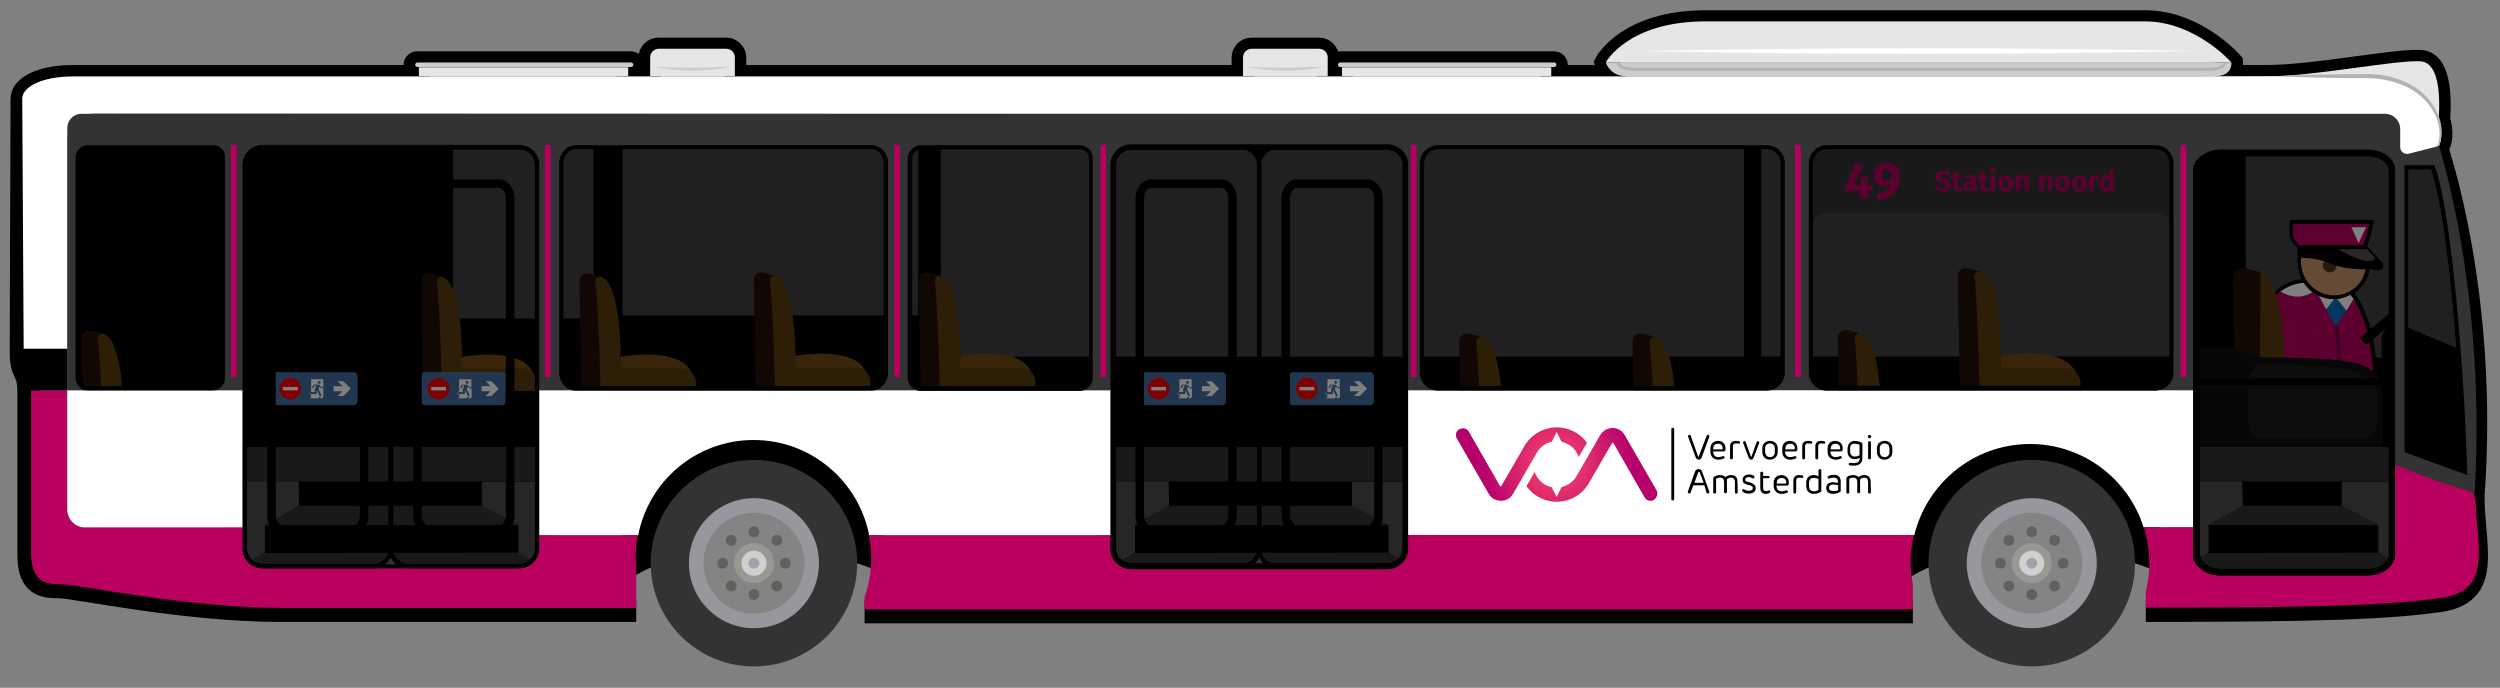 <?xml version="1.0" encoding="utf-8"?>
<!-- Generator: Adobe Illustrator 27.5.0, SVG Export Plug-In . SVG Version: 6.00 Build 0)  -->
<svg version="1.1" id="Laag_1" xmlns="http://www.w3.org/2000/svg" xmlns:xlink="http://www.w3.org/1999/xlink" x="0px" y="0px"
	 viewBox="0 0 876.7 241.2" style="enable-background:new 0 0 876.7 241.2;" xml:space="preserve">
<rect x="0" y="0" width="876.7" height="241.2" fill="#808080" stroke="none"/>
<style type="text/css">
	.bus-st0{fill:none;stroke:#000000;stroke-width:8;stroke-miterlimit:10;}
	.bus-st1{opacity:0.5;}
	.bus-st2{fill:#4D4D4D;}
	.bus-st3{fill:#333333;}
	.bus-st4{fill:#B9005F;}
	.bus-st5{fill:#87004A;}
	.bus-st6{fill:#FFFFFF;}
	.bus-st7{fill:#CB946C;}
	.bus-st8{fill:#513113;}
	.bus-st9{fill:#0071BC;}
	.bus-st10{fill:#4E4E4E;}
	.bus-st11{fill:#583D0E;}
	.bus-st12{fill:#231106;}
	.bus-st13{fill:#0F0F0F;}
	.bus-st14{fill:#1A1A1A;}
	.bus-st15{fill:#724C15;}
	.bus-st16{fill:#97989D;}
	.bus-st17{fill:#848484;}
	.bus-st18{fill:#999893;}
	.bus-st19{fill:#D0D0CE;}
	.bus-st20{fill:#A3A2A8;}
	.bus-st21{fill:#61605B;}
	.bus-st22{fill:#E6E6E6;}
	.bus-st23{fill:#CCCCCC;}
	.bus-st24{fill:#B2B2B2;}
	.bus-st25{fill:url(#SVGID_1_);}
	.bus-st26{fill:#456DA0;}
	.bus-st27{fill:#FF0000;}
</style>
<g id="bus">
	<g id="achtergrond_bus_00000082353396199261250420000005051572374250434746_">
		<path id="omtrek_-_achterkant_00000062886726485627231360000012356333834750302851_" class="bus-st0" d="M670.8,214.6H303.2
			 M223.1,214.1c0,0-90.8,0-124.7,0c-33.8,0-72.3-8.3-77.5-8.3s-10.8-0.2-10.8-11.1c0-10.8,0-56.9,0-56.9c0-8.7-2.7-5.9-2.7-14.5
			c0,0,0.3-84.7,0.3-88.7s6.6-7.8,17.9-7.8h121.2v-3.2h-0.5c-0.5,0-0.8-0.4-0.8-0.8c0-0.5,0.4-0.8,0.8-0.8h74.9
			c0.5,0,0.8,0.4,0.8,0.8c0,0.5-0.4,0.8-0.8,0.8h-1v3.2h7.7v-6.6c0-1.7,1.4-3,3-3h23.8c1.7,0,3,1.4,3,3v6.6h178.2v-6.6
			c0-1.7,1.4-3,3-3h23.7c1.7,0,3,1.4,3,3v6.6h4.8v-3.2H470c-0.5,0-0.8-0.4-0.8-0.8c0-0.5,0.4-0.8,0.8-0.8H545c0.5,0,0.8,0.4,0.8,0.8
			c0,0.5-0.4,0.8-0.8,0.8h-1v3.2h26.2c-5.5,0-7-4.8-7-4.8s7.7-14.4,34.9-14.4h154.2c17.7,0,30.3,14.4,30.3,14.4s0.5,4.8-5.5,4.8
			h17.7c16.6,0,45.2-5.8,54-5.3c7.4,0.4,6.8,15.4,6.4,20.4v0.1c0,0,0,0,0,0c1.3,3.9,1,7.7-0.6,10.2v0c0,0,17.8,51.1,12.7,121.4
			c0,0.6,0,2.2,0,2.9c0.8,17.8,5.6,31.8-12.1,34.2s-38.7,3.4-102.7,3.4"/>
		<path id="achtergrond_bus_raam_00000012432270314267714530000007278214586983408043_" class="bus-st1" d="M865.6,129.6H150v-83h687.9
			c0,0,14.2,1.2,19.2,16.2C862.1,77.8,865.6,129.6,865.6,129.6z"/>
		<path id="achterkant_muur" d="M770.3,135.5v65.2h68.5v-39.7l25.6,9.3l-2.5-48.1l-17.5-7.3l-5.6,10.5h-51.3V49.4l-21.9,0.1v75.5
			h-148V46.6H25.4v90.3h60.5V193c0,3.4,2.8,6.2,6.3,6.2h89.8c3.5,0,6.3-2.8,6.3-6.2v-56.1h202.1V193c0,0.6,0.1,1.2,0.3,1.8
			c0.1,0.4,0.3,0.8,0.5,1.1c0.3,0.5,0.7,1,1.1,1.4c0.3,0.3,0.6,0.5,0.9,0.8c0,0,0,0,0,0c0.7,0.4,1.4,0.8,2.3,0.9
			c0.2,0,0.4,0.1,0.6,0.1c0.2,0,0.4,0,0.6,0h89c3.5,0,6.3-2.8,6.3-6.2v-56.1h0l0-1L770.3,135.5z M208.1,111.7h-49.2V51.6h49.2V111.7
			z M322,110.6H218.3v-59H322V110.6z M329.9,125.1V51.2h104.3c2.1,0,4.1,0.9,5.5,2.5l1.2,1.4c0.4,0.4,1.1,0.5,1.5,0l1.5-1.6
			c1.4-1.5,3.3-2.3,5.3-2.3h162.4v73.9H329.9z"/>
		<g id="trappen_00000124856485936924779410000012210317990550031548_">
			<g id="trap_voorkant">
				<polygon id="linker_zijkant_00000088115710023188193500000010833428554628710032_" class="bus-st2" points="760.3,202.1
					774.5,193.9 774.5,184.2 786.5,177.4 786.3,168.8 760.3,168.8 				"/>
				<polygon id="rechter_zijkant_00000032613512788339657650000016244310821086821010_" class="bus-st2" points="847.6,202.1 834,193.8
					834,184.2 821.2,177.4 821.2,168.9 847.9,168.9 				"/>
				<polygon id="tweede_stap_00000116227230791557313680000003962549280162453672_" class="bus-st3" points="834,184.2 774.5,184.2
					786.5,177.4 821.2,177.4 				"/>
				<polygon id="eerste_opstapje_00000052797791273602208810000003501264661948862139_" class="bus-st3" points="834,193.8 774.5,193.9
					760.3,202.1 847.6,202.1 				"/>

					<rect id="gang_pad_00000181067866361328574770000010888885353874621098_" x="760.3" y="156.7" class="bus-st3" width="78.8" height="12.1"/>
			</g>
			<g id="trap_midden">
				<polygon id="linker_zijkant_00000080185984658893251630000003892505994327494062_" class="bus-st2" points="383.9,202.1 398,193.9
					398,184.2 410,177.4 409.8,168.8 383.9,168.8 				"/>
				<polygon id="rechter_zijkant_00000027605359529305960000000012391731192454226827_" class="bus-st2" points="500.5,202.1
					486.9,193.8 486.9,184.2 474.1,177.4 474.1,168.9 500.8,168.9 				"/>
				<polygon id="tweede_stap_00000003823414940006863670000004542715927381851782_" class="bus-st3" points="486.9,184.2 398,184.2
					410,177.4 474.1,177.4 				"/>
				<polygon id="eerste_opstapje_00000017476562140345994030000010555474034660612758_" class="bus-st3" points="486.9,193.8 398,193.9
					383.9,202.1 500.5,202.1 				"/>

					<rect id="gang_pad_00000052826527700346649130000004402421293929545626_" x="383.9" y="156.7" class="bus-st3" width="116.9" height="12.1"/>
			</g>
			<g id="trap_achterkant">
				<polygon id="linker_zijkant_00000071557064508263749600000006285433417377789060_" class="bus-st2" points="78.8,202.1 92.9,193.9
					92.9,184.2 104.9,177.4 104.7,168.8 78.8,168.8 				"/>
				<polygon id="rechter_zijkant" class="bus-st2" points="195.4,202.1 181.8,193.8 181.8,184.2 169,177.4 169,168.9 195.7,168.9
					"/>
				<polygon id="tweede_stap" class="bus-st3" points="181.8,184.2 92.9,184.2 104.9,177.4 169,177.4 				"/>
				<polygon id="eerste_opstapje" class="bus-st3" points="181.8,193.8 92.9,193.9 78.8,202.1 195.4,202.1 				"/>

					<rect id="gang_pad_00000145774147253523490680000005324788199389057180_" x="78.8" y="156.7" class="bus-st3" width="116.9" height="12.1"/>
			</g>
		</g>
		<g id="cocpit">
			<g id="bestuurder_00000170992594428122640510000004739997040311912120_">
				<path id="jas_00000000215829599744693840000012160553363767768510_" class="bus-st4" d="M790.8,125.7c0,6.3,0,6.4,0,6.4h42
					c0,0,0-19.6-8.2-29.5c-1.8,1.1-3.9,1.7-6.1,1.7c-4.3,0-8-2.3-10.2-5.7c-3.9,0-7.5,2.1-9.1,3.4c-5.4,4.5-7.5,11.8-8.1,18.9
					c0,0.3-0.1,0.6-0.1,0.9c0,0.3,0,0.5-0.1,0.8c0,0.3,0,0.6,0,1c0,0.5,0,1,0,1.5C790.8,125.2,790.8,125.5,790.8,125.7z"/>
				<path id="jas_opening_00000087410452558599934360000005658675600524767661_" class="bus-st5" d="M821,132.1h-1.3
					c0-15-1-19.1-3.4-23.1l1.1-0.7C820,112.5,821,116.8,821,132.1z"/>
				<path id="sholder_pad_00000046324154144376203400000013828087505542881717_" class="bus-st6" d="M799.2,102c4.6,2.7,8.7,2.7,12.3,0
					c-1.3-0.9-2.3-2.1-3.2-3.4c0,0-2.2,0.2-2.8,0.3C802.8,99.3,801.6,100.1,799.2,102z"/>
				<path id="jas_v_nek_00000015313747554561179300000013265337824739712925_" class="bus-st6" d="M815.7,108.5l-3-5.8
					c4.3,1.9,8.2,2.1,11.6,0l1.5,1.4l-2.9,4.8L815.7,108.5z"/>
				<path id="gezicht_00000054961233049781549790000002090004756153074618_" class="bus-st7" d="M806.3,86.6v5.2c0,1,0.1,2.1,0.4,3.1
					c0.3,1.3,0.9,2.6,1.6,3.7c0.8,1.3,1.9,2.5,3.2,3.4c2,1.5,4.4,2.3,7,2.3c2.2,0,4.3-0.6,6.1-1.7c3-1.8,5.2-4.9,5.9-8.6L806.3,86.6
					z"/>
				<circle id="oog_00000092444510992568785140000008330263658046545331_" class="bus-st8" cx="817" cy="93.1" r="2.4"/>
				<path id="hoed_00000124848867973323813980000015244992879432841356_" class="bus-st4" d="M831.6,77.8c0,1.9-2.4,8.8-2.4,8.8h-23.1
					c0,0-2.6-1.8-2.6-4.7c0-2.9,0-4,0-4H831.6z"/>
				<polygon id="hoed_driehoek_00000010302544470787778490000015467498413334413198_" class="bus-st6" points="827.1,85.3 829.7,79.7
					824.6,79.7 				"/>
				<polygon id="das_00000062163870647194123490000000301116628873107075_" class="bus-st9" points="819.1,104.2 815.7,108.5
					819.1,114.3 822.8,108.9 				"/>
				<path id="outline" d="M835.4,92.1l-5.3-5.7v0c0.5-1.5,2.2-6.6,2.3-8.5v0c0-0.2-0.1-0.4-0.2-0.6c-0.2-0.1-0.4-0.2-0.6-0.2h-27.9
					c-0.4,0-0.8,0.4-0.8,0.8v3.9c0,2.9,2.3,4.8,2.8,5.2l0,0v4.7c0,2.2,0.5,4.3,1.5,6.2c-3.8,0.3-7,2.3-8.4,3.5
					c-4.8,4-7.6,10.6-8.4,19.4c0,0.3-0.1,0.6-0.1,0.8c0,0.3,0,0.5-0.1,0.8c0,0.3,0,0.6,0,1c0,0.5,0,1,0,1.5v7.8h43.3v-0.7
					c0-0.8-0.1-19.2-7.9-29.3c2.9-1.9,4.8-4.9,5.5-8.4c1.3,0.3,2.3,0.5,3.1,0.5c0.6,0,1.2-0.4,1.5-0.9
					C835.9,93.3,835.8,92.6,835.4,92.1z M804.1,81.9v-3.4h26.8c-0.3,1.8-1.5,5.6-2.1,7.5h-22.4C805.8,85.5,804.1,84,804.1,81.9z
					 M832.2,131.4h-40.7v-5.7c0-0.3,0-0.5,0-0.8c0-0.5,0-1,0-1.5c0-0.3,0-0.6,0-1c0-0.2,0-0.5,0-0.7c0-0.3,0-0.5,0.1-0.8
					c0.7-8.4,3.4-14.7,7.9-18.5c1.3-1.1,4.7-3.1,8.4-3.2c0,0.1,0.1,0.1,0.1,0.2c0.1,0.1,0.1,0.2,0.2,0.3c0.1,0.2,0.3,0.4,0.4,0.5
					c0.2,0.2,0.3,0.4,0.5,0.6l0,0c0.2,0.2,0.4,0.4,0.6,0.6c0.8,0.8,1.8,1.5,2.7,2c0.2,0.1,0.4,0.2,0.7,0.3c0.2,0.1,0.5,0.2,0.7,0.3
					c0.2,0.1,0.5,0.2,0.7,0.3c1,0.3,2,0.5,3,0.6c0,0,0,0,0,0c0.3,0,0.5,0,0.8,0c0.3,0,0.5,0,0.8,0c0.5,0,1-0.1,1.5-0.2
					c0,0,0.1,0,0.1,0c0.2,0,0.5-0.1,0.7-0.2c0.2,0,0.4-0.1,0.7-0.2c0.2,0,0.3-0.1,0.5-0.2c0.2,0,0.3-0.1,0.5-0.2
					c0.2-0.1,0.4-0.2,0.7-0.3c0.1-0.1,0.3-0.1,0.4-0.2c0,0,0,0,0.1,0C831.3,112.1,832.1,128,832.2,131.4z M824.3,102L824.3,102
					c-0.2,0.1-0.5,0.3-0.7,0.4c-1.6,0.8-3.3,1.2-5.1,1.2c-3.9,0-7.5-2-9.7-5.4l-0.2-0.3c-1.1-1.8-1.7-4-1.7-6.1v-1.4
					c11.1,0.2,10.3,4.2,22.7,4C829,97.6,827.1,100.4,824.3,102z"/>
				<path id="cap_00000163760739053466699940000006387680479829788071_" class="bus-st10" d="M830.1,87.4h-10.2c0,0,6.8,4.1,10.2,4.1
					s3-0.9,2.2-1.7S830.1,87.4,830.1,87.4z"/>
			</g>
			<g id="bestuurder_stoel_00000008139262090611023820000007225379063917323932_">
				<path id="stoel_frame_00000050644609126098807310000011525938284704549507_" class="bus-st11" d="M801.4,135.8h26.7
					c3.6,0,6.5,2.9,6.5,6.5v3.6h-42.1c0,0-0.9-38.5-2.2-48c-0.2-1.4,1.1-2.7,2.5-2.3C796.1,96.5,801.4,103.2,801.4,135.8z"/>
				<path id="stoel_achterkant_00000155828592591971098150000005578219515568596610_" class="bus-st12" d="M792.7,95.5l-4.8-1.4
					c-2.4-0.5-4.8,0.5-4.8,3l0.9,45.5l8.4,3.2L792.7,95.5z"/>
			</g>
			<g id="bestuurder_zijkant_00000176039888480724040680000011628040484512904078_">
				<path id="stuur" d="M840.7,126.5h-5.5c0,0,0-3.2,0-7.5c0-1.3,0.7-2.6,1.4-3.8l-6.1,5.3c-0.4,0.4-1,0.3-1.4-0.1l-0.9-1.1
					c-0.4-0.4-0.3-1.1,0.1-1.4l12.5-10.4V126.5z"/>
				<path id="zijkant" class="bus-st13" d="M835.6,156.7c0,0,0-4.6,0-14.8c0-13.6-2.4-16.6-42.9-16.6l-9.1-3.1h-13.3v34.4h13.9H835.6z"
					/>
				<path id="zijkant_vlak" class="bus-st14" d="M788.6,133.4c0-3.2,2.6-5.7,5.7-5.7c33.1,0.3,39.3,3.6,39.3,11.8v9.3
					c0,2.6-2.1,4.8-4.8,4.8h-35.5c-2.6,0-4.8-2.1-4.8-4.8V133.4z"/>
			</g>
		</g>
	</g>
	<g id="voorkant_bus">
		<g id="stoelen_00000070117544130458125850000011440225580746111900_">
			<g id="stoel_00000008124580494086121330000011428707683563068319_">
				<path id="stoeol_achterkant" class="bus-st12" d="M694.6,95.3l-4.1-1.1c-2-0.5-4,0.4-4,2.5l0.8,40.5l7,0.3L694.6,95.3z"/>
				<path id="stoel_zit_00000166668039299218773090000016491376263024581279_" class="bus-st15" d="M701.8,124.8c0,0,21.7-3.9,26,5.6
					c4.3,9.5-26.7,2.2-26.7,2.2L701.8,124.8z"/>
				<path id="stoel_frame_00000151538025357163109340000003602169591370734776_" class="bus-st11" d="M701.8,129.1h22.4
					c3,0,5.4,2.4,5.4,5.4v3h-35.4c0,0-0.7-32.3-1.8-40.3c-0.2-1.2,0.9-2.3,2.1-1.9C697.4,96.1,701.8,101.8,701.8,129.1z"/>
			</g>
			<g id="stoel_00000016042359081625765220000001322740342894730156_">
				<path id="stoel_achterkant_00000178910434415320630940000003419363574617227919_" class="bus-st12" d="M652.5,117l-4.1-1.1
					c-2-0.5-4,0.4-4,2.5l0.8,36.2l7,4.7L652.5,117z"/>
				<path id="stoel_zit_00000013187080426588785050000013852488818884508580_" class="bus-st15" d="M659.8,146.5c0,0,21.7-3.9,26,5.6
					c4.3,9.5-26.7,2.2-26.7,2.2L659.8,146.5z"/>
				<path id="stoel_frame_00000097472778231063844470000016187975925493611197_" class="bus-st11" d="M659.8,150.8h22.4
					c3,0,5.4,2.4,5.4,5.4v3h-35.4c0,0-0.7-32.3-1.8-40.3c-0.2-1.2,0.9-2.3,2.1-1.9C655.4,117.8,659.8,123.5,659.8,150.8z"/>
			</g>
			<g id="stoel_00000137115649943390914330000004830681786634817414_">
				<path id="stoel_achterkant_00000000902772933077922060000017262910223054047872_" class="bus-st12" d="M519.8,118.2l-4.1-1.1
					c-2-0.5-4,0.4-4,2.5l0.8,36.2l7,4.7L519.8,118.2z"/>
				<path id="stoel_zit_00000104703189277244708730000004539191559131477927_" class="bus-st15" d="M527.1,147.7c0,0,21.7-3.9,26,5.6
					c4.3,9.5-26.7,2.2-26.7,2.2L527.1,147.7z"/>
				<path id="stoel_frame_00000068674703848019141000000003022530703359678637_" class="bus-st11" d="M527.1,152h22.4
					c3,0,5.4,2.4,5.4,5.4v3h-35.4c0,0-0.7-32.3-1.8-40.3c-0.2-1.2,0.9-2.3,2.1-1.9C522.7,119,527.1,124.7,527.1,152z"/>
			</g>
			<g id="stoel_00000015351699480416673650000006759534143781957541_">
				<path id="stoel_achterkant_00000062172020394668864180000014639739239298558619_" class="bus-st12" d="M580.6,118.2l-4.1-1.1
					c-2-0.5-4,0.4-4,2.5l0.8,36.2l7,4.7L580.6,118.2z"/>
				<path id="stoel_zit_00000176025830509820251510000018344832923990855840_" class="bus-st15" d="M587.8,147.7c0,0,21.7-3.9,26,5.6
					c4.3,9.5-26.7,2.2-26.7,2.2L587.8,147.7z"/>
				<path id="stoel_frame_00000167365314715858379710000014158106879206849721_" class="bus-st11" d="M587.9,152h22.4
					c3,0,5.4,2.4,5.4,5.4v3h-35.4c0,0-0.7-32.3-1.8-40.3c-0.2-1.2,0.9-2.3,2.1-1.9C583.5,119,587.9,124.7,587.9,152z"/>
			</g>
			<g id="stoel_00000030444627760535846720000006146932127189052599_">
				<path id="stoel_achterkant_00000086673079533168142050000005513175714287151778_" class="bus-st12" d="M329.9,96.8l-3.9-1.1
					c-1.9-0.4-3.8,0.4-3.8,2.4l0.7,40.2l6.7-1.5L329.9,96.8z"/>
				<path id="stoel_zit_00000160173824347072732880000015902590585805668251_" class="bus-st15" d="M336.8,124.8c0,0,20.5-3.7,24.6,5.3
					c4.1,9-25.3,2.1-25.3,2.1L336.8,124.8z"/>
				<path id="stoel_frame_00000150078541153457033210000012697796831276895140_" class="bus-st11" d="M336.8,128.9H358
					c2.8,0,5.1,2.3,5.1,5.1v2.8h-33.5c0,0-0.7-30.6-1.8-38.2c-0.2-1.1,0.9-2.1,2-1.8C332.6,97.6,336.8,103,336.8,128.9z"/>
			</g>
			<g id="stoel_00000018940652215751667740000001439498698405411464_">
				<path id="stoel_achterkant_00000127041869997358086510000014283715930612478872_" class="bus-st12" d="M272,96.8l-3.9-1.1
					c-1.9-0.4-3.8,0.4-3.8,2.4l0.7,40.2l6.7-1.5L272,96.8z"/>
				<path id="stoel_zit_00000028287797856209502140000004348252193635271067_" class="bus-st15" d="M278.9,124.8c0,0,20.5-3.7,24.6,5.3
					c4.1,9-25.3,2.1-25.3,2.1L278.9,124.8z"/>
				<path id="stoel_frame_00000141420595088411488580000000304224571873377983_" class="bus-st11" d="M279,128.9h21.2
					c2.8,0,5.1,2.3,5.1,5.1v2.8h-33.5c0,0-0.7-30.6-1.8-38.2c-0.2-1.1,0.9-2.1,2-1.8C274.8,97.6,279,103,279,128.9z"/>
			</g>
			<g id="stoel_00000116957121388102344900000004103601894603302819_">
				<path id="stoel_achterkant_00000031907893599445632260000017505282346836801424_" class="bus-st12" d="M155.2,97.1l-3.9-1.1
					c-1.9-0.4-3.8,0.4-3.8,2.4l0.8,40.5l6.7-1.8L155.2,97.1z"/>
				<path id="stoel_zit_00000173881663397135732700000014462704817804241561_" class="bus-st15" d="M162.1,125.1c0,0,20.5-3.7,24.6,5.3
					c4.1,9-25.3,2.1-25.3,2.1L162.1,125.1z"/>
				<path id="stoel_frame_00000052799442213910993480000000470205882732824469_" class="bus-st11" d="M162.1,129.2h21.2
					c2.8,0,5.1,2.3,5.1,5.1v2.8H155c0,0-0.7-30.6-1.8-38.2c-0.2-1.1,0.9-2.1,2-1.8C157.9,97.9,162.1,103.3,162.1,129.2z"/>
			</g>
			<g id="stoel_00000013901933555466745060000010181402163640499094_">
				<path id="stoel_achterkant" class="bus-st12" d="M210.8,97.1L207,96c-1.9-0.4-3.8,0.4-3.8,2.4l0.8,40.5l6.7-1.8L210.8,97.1z"/>
				<path id="stoel_zit" class="bus-st15" d="M217.7,125.1c0,0,20.5-3.7,24.6,5.3c4.1,9-25.3,2.1-25.3,2.1L217.7,125.1z"/>
				<path id="stoel_frame" class="bus-st11" d="M217.7,129.2H239c2.8,0,5.1,2.3,5.1,5.1v2.8h-33.5c0,0-0.7-30.6-1.8-38.2
					c-0.2-1.1,0.9-2.1,2-1.8C213.6,97.9,217.7,103.3,217.7,129.2z"/>
			</g>
			<g id="stoel_00000040567946395555064040000008756322360572627861_">
				<path id="stoel_achterkant_00000074405446640229971850000014708710777995925133_" class="bus-st12" d="M36.3,117.1l-3.9-1.1
					c-1.9-0.4-3.8,0.4-3.8,2.4l0.8,40.5l6.7-1.8L36.3,117.1z"/>
				<path id="stoel_zit_00000032609886774656921980000017274854298364636545_" class="bus-st15" d="M43.2,145.1c0,0,20.5-3.7,24.6,5.3
					s-25.3,2.1-25.3,2.1L43.2,145.1z"/>
				<path id="stoel_frame_00000042706490917860523860000005089384266602262207_" class="bus-st11" d="M43.3,149.2h21.2
					c2.8,0,5.1,2.3,5.1,5.1v2.8H36.1c0,0-0.7-30.6-1.8-38.2c-0.2-1.1,0.9-2.1,2-1.8C39.1,117.9,43.3,123.3,43.3,149.2z"/>
			</g>
		</g>
		<g id="wielen_00000032607233896291289460000017330593851121138591_">
			<g id="wiel_links">
				<path id="wiel_achtergrond_00000067222309042777526810000011531027902593130140_" d="M309.5,153.4v47.8
					c-9.7-5.4-28.8-8.8-45.1-8.8c-17.9,0-33.8,4.1-43.4,10.5h-2.8v-49.4H309.5z"/>
				<g id="wiel_00000049181808341605003760000014072204266784105123_">
					<g id="band">
						<circle class="bus-st3" cx="264.4" cy="197.5" r="36.2"/>
					</g>
					<g id="binnen_band">
						<circle id="buitenste_circle" class="bus-st16" cx="264.4" cy="197.5" r="22.8"/>
						<circle id="binnen_circle" class="bus-st17" cx="264.4" cy="197.5" r="17.7"/>
						<g id="wiel_houder">

								<circle id="buitenste_circle_00000046331019066903698750000014457746716217675936_" class="bus-st18" cx="264.4" cy="197.5" r="7"/>
							<circle id="midde_circle" class="bus-st19" cx="264.4" cy="197.5" r="4.4"/>
							<circle id="schroef" class="bus-st20" cx="264.4" cy="197.5" r="1.9"/>
						</g>
						<g id="schroeven">
							<circle id="schroef_00000146466972539493891150000014366597773304129974_" class="bus-st21" cx="264.4" cy="186.5" r="1.9"/>
							<circle id="schroef_00000140014284777868610700000013867401679560060846_" class="bus-st21" cx="264.4" cy="208.5" r="1.9"/>
							<circle id="schroef_00000081610166908423365040000014601456929228209825_" class="bus-st21" cx="275.4" cy="197.5" r="1.9"/>
							<circle id="schroef_00000057861376230457006980000000387226262592145285_" class="bus-st21" cx="253.4" cy="197.5" r="1.9"/>
							<circle id="schroef_00000098197753477233052560000004148543643458612352_" class="bus-st21" cx="256.4" cy="189.5" r="1.9"/>
							<circle id="schroef_00000155118960465440316000000010886398286714429587_" class="bus-st21" cx="272.4" cy="189.5" r="1.9"/>
							<circle id="schroef_00000072267195757887820120000002624058917276524701_" class="bus-st21" cx="256.4" cy="205.5" r="1.9"/>
							<circle id="schroef_00000152956684077653887890000018391849826972249731_" class="bus-st21" cx="272.4" cy="205.5" r="1.9"/>
						</g>
					</g>
				</g>
			</g>
			<g id="wiel_rechts">
				<path id="wiel_achtergrond_00000121259181705713097830000004271386948972161436_" d="M757.6,153.4v47.8
					c-9.7-5.4-28.8-8.8-45.1-8.8c-17.9,0-33.8,4.1-43.4,10.5h-2.8v-49.4H757.6z"/>
				<g id="wiel_00000170975256537452832630000014379011620858479237_">
					<g id="band_00000080904911070304567580000016516632756956597677_">
						<circle class="bus-st3" cx="712.5" cy="197.5" r="36.2"/>
					</g>
					<g id="binnen_band_00000131334699282485808660000007109434167536690058_">

							<circle id="buitenste_circle_00000129199138580398829140000008565432592931000999_" class="bus-st16" cx="712.5" cy="197.5" r="22.8"/>

							<circle id="binnen_circle_00000091726920461627734530000003439968261449882292_" class="bus-st17" cx="712.5" cy="197.5" r="17.7"/>
						<g id="wiel_houder_00000143602531107272560710000015224035399882516659_">

								<circle id="buitenste_circle_00000031203577376899818730000008765964368183127702_" class="bus-st18" cx="712.5" cy="197.5" r="7"/>

								<circle id="midde_circle_00000028318802668840320830000004998587168471399584_" class="bus-st19" cx="712.5" cy="197.5" r="4.4"/>
							<circle id="schroef_00000181800625322464080540000008131006264578103999_" class="bus-st20" cx="712.5" cy="197.5" r="1.9"/>
						</g>
						<g id="schroeven_00000057868630124142004530000004276085159177237169_">
							<circle id="schroef_00000177464799193166880730000014305773037276435093_" class="bus-st21" cx="712.5" cy="186.5" r="1.9"/>
							<circle id="schroef_00000002352896001229594840000009503926190225746610_" class="bus-st21" cx="712.5" cy="208.5" r="1.9"/>
							<circle id="schroef_00000130605515305534793740000004534041175411986051_" class="bus-st21" cx="723.5" cy="197.5" r="1.9"/>
							<circle id="schroef_00000054985749494923435770000009776206918988374933_" class="bus-st21" cx="701.5" cy="197.5" r="1.9"/>
							<circle id="schroef_00000052788526378431491830000003904312766846970800_" class="bus-st21" cx="704.5" cy="189.5" r="1.9"/>
							<circle id="schroef_00000073714826587649173010000002327661591826928034_" class="bus-st21" cx="720.5" cy="189.5" r="1.9"/>
							<circle id="schroef_00000128486028154938569490000010223150762409386922_" class="bus-st21" cx="704.5" cy="205.5" r="1.9"/>
							<circle id="schroef_00000072997757203556763240000017589072986961134520_" class="bus-st21" cx="720.5" cy="205.5" r="1.9"/>
						</g>
					</g>
				</g>
			</g>
		</g>
		<g id="bus_dak">
			<path id="voorkant_board" class="bus-st22" d="M855,43.5c0,0,2.7-21.5-6.2-22c-8.9-0.5-37.4,5.3-54,5.3c-92.7,0,41.8,4.1,49.4,12.3
				C851.7,47.1,855,43.5,855,43.5z"/>
			<path id="dak_00000158017145396563132160000007121422259774283435_" class="bus-st6" d="M841.3,51.9v-6.1c0-3.1-2.5-5.7-5.7-5.7
				L33.2,39.8c-5.3,0-9.6,4.3-9.6,9.6l0,73H8.3c0,0-0.5-83.8-0.5-87.8s6.6-7.8,18-7.8s792.9,0,808.2,0c21.9,0,28.9,28.4,14.8,28.4
				l-4.3-0.1C842.6,55,841.3,53.6,841.3,51.9z"/>
			<g id="medium_box_00000148642039192757415120000002800390745213075843_">

					<rect id="onderkant_00000122687923732835193800000018007159755888257671_" x="146.9" y="23.6" class="bus-st22" width="73.4" height="3.1"/>
				<path id="bovenkant_00000102521856425290233510000013931747918564546433_" class="bus-st23" d="M145.6,22.7L145.6,22.7
					c0,0.5,0.4,0.8,0.8,0.8h74.9c0.5,0,0.8-0.4,0.8-0.8v0c0-0.5-0.4-0.8-0.8-0.8h-74.9C145.9,21.9,145.6,22.3,145.6,22.7z"/>
			</g>
			<g id="medium_box">

					<rect id="onderkant_00000140725402350164776040000002965895115627293838_" x="470.6" y="23.6" class="bus-st22" width="73.4" height="3.1"/>
				<path id="bovenkant_00000145027574806239138360000011680251418774351513_" class="bus-st23" d="M469.2,22.7L469.2,22.7
					c0,0.5,0.4,0.8,0.8,0.8H545c0.5,0,0.8-0.4,0.8-0.8v0c0-0.5-0.4-0.8-0.8-0.8H470C469.6,21.9,469.2,22.3,469.2,22.7z"/>
			</g>
			<g id="groote_box">
				<path id="onderkant" class="bus-st23" d="M563.1,21.9c0,0,1.5,4.8,7,4.8c5.5,0,200.9,0,206.9,0s5.5-4.8,5.5-4.8H563.1z"/>
				<path id="bovenkant" class="bus-st22" d="M563.1,21.9c0,0,7.7-14.4,34.9-14.4c27.2,0,136.5,0,154.2,0c17.7,0,30.3,14.4,30.3,14.4
					H563.1z"/>
				<path id="schaduw_lijn_00000176018846573076968190000015012788234564029102_" class="bus-st24" d="M774.8,24.8H574.1
					c-3.3,0-5.6-0.6-6.6-1.7c-0.6-0.6-0.6-1.2-0.6-1.3l1,0.1c0,0.5,1.1,1.9,6.1,1.9h200.7c2.8,0,4-0.6,4.5-1.1
					c0.4-0.4,0.4-0.7,0.4-0.7l1,0c0,0.1,0,0.8-0.6,1.4C779.1,24.3,777.3,24.8,774.8,24.8z"/>
				<path id="light_line" class="bus-st6" d="M575.5,17.9c64.5-1.3,129.8-1.3,194.3,0C705.2,19.2,640,19.2,575.5,17.9L575.5,17.9z"/>
			</g>
			<g id="small_box_00000086692110847407220260000016126572899457218438_">
				<path id="achtergrond_00000169520343441790969540000017541004448567936414_" class="bus-st22" d="M435.9,26.7v-6.6c0-1.7,1.4-3,3-3
					h23.7c1.7,0,3,1.4,3,3v6.6H435.9z"/>
				<path id="schaduw_lijn_00000114070405884172751080000016278808939270266809_" class="bus-st23" d="M464.7,23.3
					c-9,2.1-18.6,1.9-27.7,0.2C446.2,23.7,455.4,23.9,464.7,23.3L464.7,23.3z"/>
			</g>
			<g id="small_box">
				<path id="achtergrond_00000053539926755346330560000007652156685898179496_" class="bus-st22" d="M228,26.7v-6.6c0-1.7,1.4-3,3-3
					h23.7c1.7,0,3,1.4,3,3v6.6H228z"/>
				<path id="schaduw_lijn_00000037659576661033001090000011786601615253950903_" class="bus-st23" d="M256.7,23.3
					c-9,2.1-18.6,1.9-27.7,0.2C238.3,23.7,247.4,23.9,256.7,23.3L256.7,23.3z"/>
			</g>
			<path id="schaduw_lijn" class="bus-st24" d="M848.7,55.1c7.9-0.3,8-10.2,4.9-15.5c-4.7-9.1-15.5-12.5-25.2-12.2
				c-10.1,0-20.2-0.2-30.2-0.7c10.1-0.5,20.2-0.7,30.2-0.7c10.1-0.5,21.6,3.5,26.1,13.2C857.6,44.8,857.1,55.4,848.7,55.1
				L848.7,55.1z"/>
		</g>
		<g id="bus_gegevens">
			<path id="achtergrond" class="bus-st3" d="M755.8,51.6H640.7c-3.1,0-5.6,2.5-5.6,5.6v22.8c0-2.9,2.3-5.2,5.2-5.2h116
				c2.9,0,5.2,2.3,5.2,5.2V57.2C761.5,54.1,758.9,51.6,755.8,51.6z"/>
			<g id="bus_nummer">
				<path id="_x34_" class="bus-st4" d="M656.6,64.9v2.1h-1.4v2.6h-2.8l0-2.6h-5.2v-1.9l3.5-8l2.4,0.9l-3,6.9h2.2l0.3-2.9h2.5v2.9H656.6
					z"/>
				<path id="_x39_" class="bus-st4" d="M665,58.5c0.8,0.9,1.2,2,1.2,3.5c0,1.7-0.3,3-0.8,4.1c-0.5,1.1-1.4,2-2.5,2.6s-2.6,1.2-4.3,1.5
					l-0.6-2c1.6-0.4,2.8-0.9,3.6-1.5c0.8-0.6,1.3-1.4,1.6-2.5c-0.6,0.8-1.5,1.2-2.5,1.2c-0.6,0-1.2-0.2-1.8-0.5
					c-0.5-0.3-1-0.8-1.3-1.4c-0.3-0.6-0.5-1.3-0.5-2.1c0-0.8,0.2-1.6,0.6-2.2c0.4-0.6,0.9-1.1,1.6-1.5c0.7-0.4,1.5-0.5,2.3-0.5
					C663.1,57.2,664.3,57.6,665,58.5z M662.5,63.2c0.3-0.2,0.6-0.5,0.8-0.8c0-1.1-0.1-1.9-0.4-2.4c-0.3-0.5-0.7-0.7-1.3-0.7
					c-0.5,0-0.9,0.2-1.2,0.5c-0.3,0.4-0.4,0.9-0.4,1.5c0,0.7,0.1,1.3,0.4,1.6c0.3,0.3,0.6,0.5,1.1,0.5
					C661.8,63.5,662.2,63.4,662.5,63.2z"/>
			</g>
			<g id="adress">
				<path id="s" class="bus-st4" d="M682.8,60c0.4,0.1,0.7,0.4,1.1,0.7l-0.8,0.9c-0.5-0.4-1-0.6-1.5-0.6c-0.3,0-0.5,0.1-0.7,0.2
					c-0.2,0.1-0.3,0.3-0.3,0.5c0,0.2,0,0.3,0.1,0.4c0.1,0.1,0.2,0.2,0.4,0.3s0.5,0.2,0.8,0.3c0.7,0.2,1.2,0.5,1.6,0.8
					c0.3,0.3,0.5,0.8,0.5,1.4c0,0.4-0.1,0.8-0.3,1.2c-0.2,0.3-0.5,0.6-1,0.8c-0.4,0.2-0.9,0.3-1.5,0.3s-1.1-0.1-1.5-0.3
					s-0.8-0.4-1.1-0.7l0.8-0.9c0.3,0.2,0.5,0.4,0.8,0.5c0.3,0.1,0.6,0.2,0.9,0.2c0.3,0,0.6-0.1,0.8-0.2c0.2-0.2,0.3-0.4,0.3-0.6
					c0-0.2,0-0.3-0.1-0.4s-0.2-0.2-0.4-0.3s-0.4-0.2-0.8-0.3c-0.8-0.2-1.3-0.5-1.7-0.9s-0.5-0.8-0.5-1.3c0-0.4,0.1-0.8,0.3-1.1
					c0.2-0.3,0.5-0.5,0.9-0.7c0.4-0.2,0.8-0.2,1.3-0.2C682,59.8,682.4,59.9,682.8,60z"/>
				<path id="t_00000080189123583252130940000015972062803931597497_" class="bus-st4" d="M688.3,66.7c-0.2,0.1-0.4,0.2-0.7,0.3
					c-0.3,0.1-0.5,0.1-0.8,0.1c-1.2,0-1.8-0.7-1.8-1.9v-2.5h-0.8v-1.1h0.8v-1.2l1.6-0.2v1.3h1.2l-0.2,1.1h-1.1v2.5
					c0,0.2,0,0.4,0.1,0.5c0.1,0.1,0.2,0.2,0.4,0.2c0.2,0,0.4-0.1,0.6-0.2L688.3,66.7z"/>
				<path id="a" class="bus-st4" d="M693.1,65.8c0.1,0.1,0.1,0.2,0.3,0.2l-0.3,1c-0.3,0-0.6-0.1-0.8-0.2c-0.2-0.1-0.4-0.3-0.5-0.6
					c-0.3,0.5-0.9,0.8-1.6,0.8c-0.5,0-1-0.2-1.3-0.5c-0.3-0.3-0.5-0.7-0.5-1.2c0-0.6,0.2-1,0.6-1.3s1.1-0.5,1.9-0.5h0.5v-0.2
					c0-0.3-0.1-0.5-0.2-0.7c-0.1-0.1-0.4-0.2-0.7-0.2c-0.2,0-0.4,0-0.6,0.1c-0.2,0.1-0.5,0.1-0.8,0.2l-0.4-1c0.3-0.1,0.7-0.2,1-0.3
					s0.7-0.1,1-0.1c0.8,0,1.3,0.2,1.7,0.5c0.4,0.3,0.5,0.8,0.5,1.4v2.1C693,65.6,693,65.7,693.1,65.8z M691.4,65.5v-0.9H691
					c-0.4,0-0.6,0.1-0.8,0.2c-0.2,0.1-0.3,0.3-0.3,0.6c0,0.2,0.1,0.4,0.2,0.5c0.1,0.1,0.3,0.2,0.5,0.2
					C690.9,66,691.2,65.8,691.4,65.5z"/>
				<path id="t" class="bus-st4" d="M697.6,66.7c-0.2,0.1-0.4,0.2-0.7,0.3c-0.3,0.1-0.5,0.1-0.8,0.1c-1.2,0-1.8-0.7-1.8-1.9v-2.5h-0.8
					v-1.1h0.8v-1.2l1.6-0.2v1.3h1.2l-0.2,1.1H696v2.5c0,0.2,0,0.4,0.1,0.5c0.1,0.1,0.2,0.2,0.4,0.2c0.2,0,0.4-0.1,0.6-0.2
					L697.6,66.7z"/>
				<path id="i" class="bus-st4" d="M699.6,59c0.2,0.2,0.3,0.4,0.3,0.7c0,0.3-0.1,0.5-0.3,0.7c-0.2,0.2-0.4,0.3-0.7,0.3
					c-0.3,0-0.5-0.1-0.7-0.3c-0.2-0.2-0.3-0.4-0.3-0.7c0-0.3,0.1-0.5,0.3-0.7c0.2-0.2,0.4-0.3,0.7-0.3
					C699.2,58.8,699.4,58.8,699.6,59z M699.7,61.6v5.4h-1.6v-5.4H699.7z"/>
				<path id="o_00000119095644400100476370000013481592115033291426_" class="bus-st4" d="M705.3,62.2c0.5,0.5,0.7,1.2,0.7,2.1
					c0,0.6-0.1,1.1-0.3,1.5c-0.2,0.4-0.5,0.8-0.9,1c-0.4,0.2-0.9,0.4-1.4,0.4c-0.8,0-1.5-0.3-1.9-0.8s-0.7-1.2-0.7-2.1
					c0-0.6,0.1-1.1,0.3-1.5c0.2-0.4,0.5-0.8,0.9-1c0.4-0.2,0.9-0.4,1.4-0.4C704.1,61.4,704.8,61.7,705.3,62.2z M702.6,63
					c-0.2,0.3-0.2,0.7-0.2,1.3c0,0.6,0.1,1,0.2,1.3s0.4,0.4,0.7,0.4c0.3,0,0.6-0.1,0.7-0.4c0.2-0.3,0.2-0.7,0.2-1.3
					c0-0.6-0.1-1-0.2-1.3s-0.4-0.4-0.7-0.4C703,62.6,702.8,62.7,702.6,63z"/>
				<path id="n_00000103261364663138134770000001895366599000424093_" class="bus-st4" d="M711.1,61.8c0.3,0.3,0.4,0.7,0.4,1.2v3.9h-1.6
					v-3.6c0-0.3,0-0.5-0.1-0.6c-0.1-0.1-0.2-0.2-0.4-0.2c-0.3,0-0.6,0.2-0.9,0.7v3.7h-1.6v-5.4h1.4l0.1,0.6c0.2-0.3,0.5-0.5,0.7-0.6
					s0.6-0.2,0.9-0.2C710.5,61.4,710.9,61.6,711.1,61.8z"/>
				<path id="n" class="bus-st4" d="M719.3,61.8c0.3,0.3,0.4,0.7,0.4,1.2v3.9h-1.6v-3.6c0-0.3,0-0.5-0.1-0.6c-0.1-0.1-0.2-0.2-0.4-0.2
					c-0.3,0-0.6,0.2-0.9,0.7v3.7h-1.6v-5.4h1.4l0.1,0.6c0.2-0.3,0.5-0.5,0.7-0.6s0.6-0.2,0.9-0.2C718.7,61.4,719.1,61.6,719.3,61.8z
					"/>
				<path id="o_00000155830416727524914000000015443422970149745837_" class="bus-st4" d="M725.2,62.2c0.5,0.5,0.7,1.2,0.7,2.1
					c0,0.6-0.1,1.1-0.3,1.5c-0.2,0.4-0.5,0.8-0.9,1c-0.4,0.2-0.9,0.4-1.4,0.4c-0.8,0-1.5-0.3-1.9-0.8s-0.7-1.2-0.7-2.1
					c0-0.6,0.1-1.1,0.3-1.5c0.2-0.4,0.5-0.8,0.9-1c0.4-0.2,0.9-0.4,1.4-0.4C724.1,61.4,724.7,61.7,725.2,62.2z M722.5,63
					c-0.2,0.3-0.2,0.7-0.2,1.3c0,0.6,0.1,1,0.2,1.3s0.4,0.4,0.7,0.4c0.3,0,0.6-0.1,0.7-0.4c0.2-0.3,0.2-0.7,0.2-1.3
					c0-0.6-0.1-1-0.2-1.3s-0.4-0.4-0.7-0.4C722.9,62.6,722.7,62.7,722.5,63z"/>
				<path id="o" class="bus-st4" d="M731.1,62.2c0.5,0.5,0.7,1.2,0.7,2.1c0,0.6-0.1,1.1-0.3,1.5c-0.2,0.4-0.5,0.8-0.9,1
					c-0.4,0.2-0.9,0.4-1.4,0.4c-0.8,0-1.5-0.3-1.9-0.8s-0.7-1.2-0.7-2.1c0-0.6,0.1-1.1,0.3-1.5c0.2-0.4,0.5-0.8,0.9-1
					c0.4-0.2,0.9-0.4,1.4-0.4C730,61.4,730.6,61.7,731.1,62.2z M728.4,63c-0.2,0.3-0.2,0.7-0.2,1.3c0,0.6,0.1,1,0.2,1.3
					s0.4,0.4,0.7,0.4c0.3,0,0.6-0.1,0.7-0.4c0.2-0.3,0.2-0.7,0.2-1.3c0-0.6-0.1-1-0.2-1.3s-0.4-0.4-0.7-0.4
					C728.8,62.6,728.6,62.7,728.4,63z"/>
				<path id="r" class="bus-st4" d="M736.2,61.5l-0.3,1.5c-0.2,0-0.4-0.1-0.5-0.1c-0.3,0-0.6,0.1-0.7,0.3s-0.3,0.5-0.4,1v2.7h-1.6v-5.4
					h1.4l0.1,1c0.1-0.4,0.3-0.7,0.5-0.9c0.2-0.2,0.5-0.3,0.8-0.3C735.8,61.4,736,61.5,736.2,61.5z"/>
				<path id="d" class="bus-st4" d="M741.3,59.5v7.5h-1.4l-0.1-0.6c-0.4,0.5-0.9,0.8-1.5,0.8c-0.7,0-1.2-0.3-1.5-0.8
					c-0.3-0.5-0.5-1.2-0.5-2.1c0-0.5,0.1-1,0.3-1.5c0.2-0.4,0.4-0.8,0.8-1c0.3-0.2,0.7-0.4,1.1-0.4c0.5,0,0.9,0.2,1.3,0.5v-2.6
					L741.3,59.5z M739.7,65.3V63c-0.1-0.2-0.3-0.3-0.4-0.3c-0.1-0.1-0.3-0.1-0.5-0.1c-0.3,0-0.5,0.1-0.7,0.4
					c-0.2,0.3-0.3,0.7-0.3,1.3c0,0.6,0.1,1.1,0.2,1.3s0.4,0.4,0.7,0.4C739.1,65.9,739.4,65.7,739.7,65.3z"/>
			</g>
		</g>
		<path id="grijse_omtrek_raam" class="bus-st3" d="M855.3,51.2l-10.6,2.7c-1.5,0.4-3-0.8-3-2.3v-6.4c0-2.9-2.4-5.3-5.3-5.3H28.6
			c-2.8,0-5,2.2-5,5v92.1h62.3V58.3c0-2.9,2.7-6.7,5.6-6.7l91.1,0c2.9,0,5.8,3.8,5.8,6.7v78.6h15.1v-0.7h-1.5
			c-2.8,0-5.1-2.5-5.1-5.6V57.2c0-3.1,2.3-5.6,5.1-5.6h103.7c2.8,0,5.1,2.5,5.1,5.6v73.3c0,3.1-2.3,5.6-5.1,5.6h-1.3v0.7h21.2v-0.7
			h-2.4c-0.8,0-1.5-0.2-2.2-0.7c-0.5-0.3-1-0.8-1.3-1.3c-0.3-0.6-0.5-1.3-0.5-2V55.6c0-1.7,1.1-3.2,2.7-3.8c0.4-0.2,0.9-0.2,1.3-0.2
			h55.5c2.2,0,4,1.8,4,4v76.6c0,2.2-1.8,4-4,4h-2.2v0.7h14V57.3c0-2.9,2.8-5.7,5.7-5.7h90.4c2.9,0,6.6,2.8,6.6,5.7v79.6h12.6v-0.7
			h-1.3c-3.1,0-5.6-2.5-5.6-5.6V57.2c0-3.1,2.5-5.6,5.6-5.6h115.2c3.1,0,5.6,2.5,5.6,5.6v73.3c0,3.1-2.5,5.6-5.6,5.6h-2.8v0.7h26.1
			l0-0.7h-2.1c-1.4,0-2.7-0.5-3.7-1.4c0,0,0,0,0,0c-1.2-1-1.9-2.5-1.9-4.2V57.2c0-3.1,2.5-5.6,5.6-5.6h115.2c3.1,0,5.6,2.5,5.6,5.6
			v73.3c0,0.6-0.1,1.2-0.3,1.8c-0.7,2-2.5,3.6-4.7,3.8c-0.2,0-0.5,0.1-0.7,0.1H755v0.7h15.2V60.8c0-2,1-3.8,2.8-5.1
			c0,0,0.4-0.3,0.6-0.4c1.7-1.1,3.9-1.8,6.3-1.8h49.6c5.3,0,9.6,3.3,9.6,7.3v107.1c2.3,1,12.9,4.1,26.3,8.1c0.9,0.3,1.6,0.8,2.1,1.6
			C872.7,104.2,855.3,51.2,855.3,51.2z M78.2,132.6c0,2-1.6,3.6-3.6,3.6H30.8c-2,0-3.6-1.6-3.6-3.6V55.2c0-2,1.6-3.6,3.6-3.6h43.8
			c2,0,3.6,1.6,3.6,3.6V132.6z M843.9,158.1V58.7h9.2c4.6,11,10,58.7,11.4,106.8L843.9,158.1z"/>
		<g id="onderkant_bus">
			<g id="wit_onderkant_00000029753117750965756520000000325622221914418071_">
				<g id="wit_onderkant_00000080167828564412100310000010754089883268607156_">
					<g>
						<path class="bus-st6" d="M85.9,136.9v48.3l-0.2-0.2H30c-0.2,0-0.4,0-0.6,0c-3.1-0.3-5.5-2.8-5.8-5.8c0-0.2,0-0.4,0-0.6v-41.7H85.9
							z"/>
					</g>
					<g>
						<path class="bus-st6" d="M390.4,136.9v50.8h-85.6c-3.7-19-20.4-33.4-40.5-33.4s-36.8,14.3-40.5,33.4h-35.4v-50.8H390.4z"/>
					</g>
					<g>
						<path class="bus-st6" d="M769.8,136.9v48h-18.1c-5.3-16.9-21.2-29.2-39.8-29.2c-19.7,0-36.2,13.7-40.6,32H492v-50.8H769.8z"/>
					</g>
				</g>
				<g id="logo_00000109708701156032448580000006317146602733164444_">
					<g>
						<path d="M586.6,175.5c-0.3,0-0.5-0.2-0.5-0.5v-24.5c0-0.3,0.2-0.5,0.5-0.5c0.3,0,0.5,0.2,0.5,0.5V175
							C587.1,175.3,586.9,175.5,586.6,175.5z"/>
					</g>

						<radialGradient id="SVGID_1_" cx="545.902" cy="80.427" r="26.607" gradientTransform="matrix(1 0 0 -1 0 243.221)" gradientUnits="userSpaceOnUse">
						<stop  offset="0.35" style="stop-color:#E5316C"/>
						<stop  offset="1" style="stop-color:#B6006C"/>
					</radialGradient>
					<path class="bus-st25" d="M556.5,155.3l-2.9,5c-0.6-1.8-1.8-3.5-3.7-4.5c-0.8-0.4-1.5-0.7-2.3-0.9l-1.7-3.4l-1.7,3.4
						c-2.2,0.5-4.1,1.8-5.3,3.9l-8.3,14.4c-1.3,2.3-4.3,3.1-6.7,1.8c-0.8-0.4-1.4-1.1-1.8-1.8l-11.2-19.4c-0.7-1.2-0.3-2.7,0.9-3.3
						s2.7-0.3,3.3,0.9l10.9,19c0.1,0.2,0.4,0.2,0.5,0l8.1-14c3.6-6.2,11.6-8.4,17.8-4.8C554.1,152.5,555.5,153.8,556.5,155.3z
						 M580.9,171.9l-11.2-19.4c-0.4-0.7-1-1.3-1.8-1.8c-2.3-1.3-5.3-0.5-6.7,1.8l-8.3,14.4c-1.2,2.1-3.2,3.4-5.3,3.9l-1.7,3.5
						l-1.7-3.4c-0.8-0.2-1.6-0.5-2.3-0.9c-1.8-1-3.1-2.7-3.7-4.5l-2.9,5c1.1,1.5,2.4,2.8,4.1,3.7c6.2,3.6,14.2,1.5,17.8-4.8l8.1-14
						c0.1-0.2,0.4-0.2,0.5,0l10.9,19c0.7,1.2,2.2,1.6,3.3,0.9C581.1,174.5,581.6,173,580.9,171.9z"/>
					<g>
						<g>
							<path d="M598.5,152.8c0.1-0.3,0.4-0.4,0.6-0.3c0.3,0.1,0.4,0.4,0.3,0.7l-2.6,7.1c-0.2,0.6-0.6,0.9-1.1,0.9s-0.8-0.3-1.1-0.9
								l-2.6-7.1c-0.1-0.3,0-0.6,0.3-0.7c0.3-0.1,0.5,0,0.6,0.3l2.6,7.3c0,0,0.1,0.1,0.1,0.1s0.1-0.1,0.1-0.1L598.5,152.8z"/>
							<path d="M605.1,157.6c0,0.4-0.2,0.7-0.7,0.7h-3.6v0.2c0,1.1,0.7,1.8,1.8,1.8c0.4,0,0.9-0.1,1.5-0.3c0.4-0.2,0.7,0.1,0.7,0.4
								c0,0.2-0.1,0.3-0.3,0.4c-0.4,0.2-1.2,0.4-1.9,0.4c-1.7,0-2.7-1.1-2.8-2.6c0-0.5,0-1.1,0-1.5c0.1-1.6,1.2-2.5,2.7-2.5
								c1.6,0,2.6,1.1,2.6,2.6V157.6L605.1,157.6z M603.9,157.5c0.1,0,0.1,0,0.2-0.1c0.1-1.1-0.6-1.8-1.6-1.8c-1.2,0-1.8,0.8-1.7,2
								H603.9z"/>
							<path d="M610.2,155.2c0,0.2-0.1,0.4-0.5,0.4c-0.2,0-0.5-0.1-1-0.1c-0.7,0-1,0.4-1,1.1v4c0,0.3-0.2,0.5-0.5,0.5
								c-0.3,0-0.5-0.2-0.5-0.5v-4.1c0-1.2,0.7-1.9,2-1.9c0.4,0,0.8,0.1,1.1,0.1C610.1,154.8,610.2,154.9,610.2,155.2z"/>
							<path d="M616.9,155.4l-1.9,5c-0.2,0.5-0.5,0.8-0.9,0.8c-0.4,0-0.7-0.3-0.9-0.8l-1.9-5c-0.1-0.4,0.1-0.7,0.5-0.7
								c0.2,0,0.4,0.2,0.4,0.4l1.8,5c0,0,0,0,0.1,0c0,0,0,0,0.1,0l1.8-5c0.1-0.2,0.3-0.4,0.5-0.4C616.8,154.7,617,155,616.9,155.4z"
								/>
							<path d="M623.4,157c0,0.5,0,1.2,0,1.7c-0.1,1.4-1.2,2.5-2.7,2.5c-1.5,0-2.6-1-2.7-2.5c0-0.5,0-1.2,0-1.7
								c0.1-1.4,1.2-2.4,2.7-2.4C622.2,154.6,623.3,155.6,623.4,157z M619,157.1c0,0.4,0,1.2,0,1.6c0.1,0.9,0.7,1.6,1.7,1.6
								c1,0,1.6-0.6,1.7-1.6c0-0.4,0-1.2,0-1.6c-0.1-0.9-0.7-1.6-1.7-1.6S619,156.2,619,157.1z"/>
							<path d="M630.3,157.6c0,0.4-0.2,0.7-0.7,0.7H626v0.2c0,1.1,0.7,1.8,1.8,1.8c0.4,0,0.9-0.1,1.5-0.3c0.4-0.2,0.7,0.1,0.7,0.4
								c0,0.2-0.1,0.3-0.3,0.4c-0.4,0.2-1.2,0.4-1.9,0.4c-1.7,0-2.7-1.1-2.8-2.6c0-0.5,0-1.1,0-1.5c0.1-1.6,1.2-2.5,2.7-2.5
								c1.6,0,2.6,1.1,2.6,2.6V157.6z M629.2,157.5c0.1,0,0.1,0,0.2-0.1c0.1-1.1-0.6-1.8-1.6-1.8c-1.2,0-1.8,0.8-1.7,2H629.2z"/>
							<path d="M635.5,155.2c0,0.2-0.1,0.4-0.5,0.4c-0.2,0-0.5-0.1-1-0.1c-0.7,0-1,0.4-1,1.1v4c0,0.3-0.2,0.5-0.5,0.5
								c-0.3,0-0.5-0.2-0.5-0.5v-4.1c0-1.2,0.7-1.9,2-1.9c0.4,0,0.8,0.1,1.1,0.1C635.4,154.8,635.5,154.9,635.5,155.2z"/>
							<path d="M640.1,155.2c0,0.2-0.1,0.4-0.5,0.4c-0.2,0-0.5-0.1-1-0.1c-0.7,0-1,0.4-1,1.1v4c0,0.3-0.2,0.5-0.5,0.5
								c-0.3,0-0.5-0.2-0.5-0.5v-4.1c0-1.2,0.7-1.9,2-1.9c0.4,0,0.8,0.1,1.1,0.1C640,154.8,640.1,154.9,640.1,155.2z"/>
							<path d="M646.2,157.6c0,0.4-0.2,0.7-0.7,0.7h-3.6v0.2c0,1.1,0.7,1.8,1.8,1.8c0.4,0,0.9-0.1,1.5-0.3c0.4-0.2,0.7,0.1,0.7,0.4
								c0,0.2-0.1,0.3-0.3,0.4c-0.4,0.2-1.2,0.4-1.9,0.4c-1.7,0-2.7-1.1-2.8-2.6c0-0.5,0-1.1,0-1.5c0.1-1.6,1.2-2.5,2.7-2.5
								c1.6,0,2.6,1.1,2.6,2.6V157.6z M645.1,157.5c0.1,0,0.1,0,0.2-0.1c0.1-1.1-0.6-1.8-1.6-1.8c-1.2,0-1.8,0.8-1.7,2H645.1z"/>
							<path d="M653.1,160.6c0,1.7-1,2.7-3,2.7c-0.4,0-0.9,0-1.4-0.1c-0.2,0-0.4-0.2-0.4-0.4c0-0.3,0.2-0.5,0.6-0.5
								c0.5,0.1,0.9,0.1,1.3,0.1c1.4,0,2-0.7,2-1.8c-0.4,0.2-1.1,0.4-1.8,0.4c-1.5,0-2.4-1-2.5-2.4c0-0.5,0-1.1,0-1.5
								c0.1-1.4,1.1-2.5,2.5-2.5c1.3,0,2.2,0.5,2.5,0.7c0.2,0.1,0.2,0.2,0.2,0.4L653.1,160.6L653.1,160.6z M648.8,157.1
								c0,0.4,0,1,0,1.4c0.1,0.9,0.6,1.6,1.5,1.6c1,0,1.5-0.3,1.8-0.5V156c0,0-0.7-0.4-1.6-0.4C649.3,155.5,648.8,156.2,648.8,157.1
								z"/>
							<path d="M655.6,153.7c-0.3,0-0.6-0.3-0.6-0.6c0-0.3,0.3-0.6,0.6-0.6c0.3,0,0.6,0.3,0.6,0.6
								C656.2,153.4,656,153.7,655.6,153.7z M656.1,155.2v5.4c0,0.3-0.2,0.5-0.5,0.5c-0.3,0-0.5-0.2-0.5-0.5v-5.4
								c0-0.3,0.2-0.5,0.5-0.5C655.9,154.7,656.1,154.9,656.1,155.2z"/>
							<path d="M663.6,157c0,0.5,0,1.2,0,1.7c-0.1,1.4-1.2,2.5-2.7,2.5c-1.5,0-2.6-1-2.7-2.5c0-0.5,0-1.2,0-1.7
								c0.1-1.4,1.2-2.4,2.7-2.4C662.4,154.6,663.5,155.6,663.6,157z M659.2,157.1c0,0.4,0,1.2,0,1.6c0.1,0.9,0.7,1.6,1.7,1.6
								c1,0,1.6-0.6,1.7-1.6c0-0.4,0-1.2,0-1.6c-0.1-0.9-0.7-1.6-1.7-1.6C659.9,155.5,659.2,156.2,659.2,157.1z"/>
						</g>
						<g>
							<path d="M597.7,170.2h-3.9l-0.9,2.5c-0.1,0.3-0.4,0.4-0.7,0.3c-0.3-0.1-0.4-0.4-0.3-0.6l2.5-7c0.2-0.6,0.7-0.9,1.3-0.9
								s1,0.3,1.2,0.9l2.5,7c0.1,0.2,0,0.5-0.3,0.6c-0.3,0.1-0.6,0-0.7-0.3L597.7,170.2z M594.2,169.3h3.2l-1.3-3.6
								c0-0.1-0.2-0.2-0.3-0.2c-0.2,0-0.3,0.1-0.3,0.2L594.2,169.3z"/>
							<path d="M609.4,172.6c0,0.3-0.2,0.5-0.5,0.5c-0.3,0-0.5-0.2-0.5-0.5v-3.5c0-1.1-0.5-1.6-1.4-1.6c-0.7,0-1.1,0.3-1.4,0.6v4.4
								c0,0.3-0.2,0.5-0.5,0.5c-0.3,0-0.5-0.2-0.5-0.5V169c0-1-0.5-1.5-1.4-1.5c-0.9,0-1.3,0.4-1.4,0.4v4.7c0,0.3-0.2,0.5-0.5,0.5
								c-0.3,0-0.5-0.2-0.5-0.5v-4.9c0-0.2,0.1-0.3,0.3-0.5c0.5-0.4,1.3-0.6,2.1-0.6c0.9,0,1.5,0.3,1.9,0.7c0.4-0.3,0.9-0.7,1.9-0.7
								c1.7,0,2.3,0.9,2.3,2.5L609.4,172.6L609.4,172.6z"/>
							<path d="M615.7,171.2c0,1.2-0.9,1.9-2.4,1.9c-0.9,0-1.6-0.2-2.2-0.7c-0.2-0.2-0.2-0.5-0.1-0.7c0.2-0.2,0.4-0.3,0.7-0.1
								c0.4,0.3,0.8,0.5,1.7,0.5c0.8,0,1.3-0.4,1.3-1c0-0.4-0.3-0.7-1-0.9c-0.4-0.1-0.4-0.1-0.9-0.2c-1.1-0.3-1.7-0.8-1.7-1.7
								c0-1.2,0.9-1.9,2.3-1.9c0.7,0,1.4,0.2,1.7,0.5c0.2,0.2,0.2,0.5,0.1,0.7c-0.2,0.2-0.4,0.2-0.7,0.1c-0.4-0.2-0.8-0.4-1.2-0.4
								c-0.8,0-1.3,0.4-1.3,0.9c0,0.4,0.2,0.6,0.9,0.8c0.4,0.1,0.8,0.2,1,0.2C615.1,169.8,615.7,170.3,615.7,171.2z"/>
							<path d="M619.2,173.2c-1.3,0-1.9-0.9-1.9-2v-5.3c0-0.3,0.2-0.5,0.5-0.5c0.3,0,0.5,0.2,0.5,0.5v1h1.8c0.2,0,0.5,0.2,0.5,0.4
								s-0.2,0.4-0.5,0.4h-1.8v3.4c0,0.6,0.3,1.1,0.9,1.1c0.4,0,0.7-0.1,1-0.2c0.4-0.1,0.6,0.1,0.6,0.4c0,0.2-0.1,0.4-0.4,0.5
								C620.1,173.1,619.6,173.2,619.2,173.2z"/>
							<path d="M627.3,169.6c0,0.4-0.2,0.7-0.7,0.7h-3.6v0.2c0,1.1,0.7,1.8,1.8,1.8c0.4,0,0.9-0.1,1.5-0.3c0.4-0.2,0.7,0.1,0.7,0.4
								c0,0.2-0.1,0.3-0.3,0.4c-0.4,0.2-1.2,0.4-1.9,0.4c-1.7,0-2.7-1.1-2.8-2.6c0-0.5,0-1.1,0-1.5c0.1-1.6,1.2-2.5,2.7-2.5
								c1.6,0,2.6,1.1,2.6,2.6V169.6z M626.2,169.5c0.1,0,0.1,0,0.2-0.1c0.1-1.1-0.6-1.8-1.6-1.8c-1.2,0-1.8,0.8-1.7,2H626.2z"/>
							<path d="M632.4,167.2c0,0.2-0.1,0.4-0.5,0.4c-0.2,0-0.5-0.1-1-0.1c-0.7,0-1,0.4-1,1.1v4c0,0.3-0.2,0.5-0.5,0.5
								c-0.3,0-0.5-0.2-0.5-0.5v-4.1c0-1.2,0.7-1.9,2-1.9c0.4,0,0.8,0.1,1.1,0.1C632.3,166.8,632.4,166.9,632.4,167.2z"/>
							<path d="M636,166.6c0.7,0,1.3,0.2,1.7,0.4v-2c0-0.3,0.2-0.5,0.5-0.5c0.3,0,0.5,0.2,0.5,0.5v7.1c0,0.2,0,0.3-0.2,0.4
								c-0.3,0.2-1.3,0.7-2.4,0.7c-1.6,0-2.6-1-2.7-2.5c0-0.4,0-1.3,0-1.7C633.6,167.5,634.4,166.6,636,166.6z M636.1,172.3
								c0.6,0,1.3-0.3,1.6-0.5v-3.8c-0.3-0.2-1-0.4-1.7-0.4c-1,0-1.5,0.5-1.6,1.5c0,0.4,0,1.2,0,1.6
								C634.5,171.7,635.1,172.3,636.1,172.3z"/>
							<path d="M645.5,172.1c0,0.2,0,0.3-0.2,0.4c-0.3,0.2-1.3,0.7-2.5,0.7c-1.6,0-2.4-0.8-2.4-2.1c0-1.1,0.8-2,2.4-2
								c0.6,0,1.1,0.1,1.7,0.3v-0.5c0-1-0.5-1.4-1.5-1.4c-0.6,0-1.1,0.2-1.4,0.3c-0.4,0.2-0.7-0.1-0.7-0.4c0-0.2,0.1-0.4,0.3-0.5
								c0.4-0.2,1.1-0.4,1.9-0.4c1.4,0,2.4,0.7,2.4,2.3L645.5,172.1L645.5,172.1z M644.6,171.8v-1.6c-0.6-0.2-1.1-0.3-1.7-0.3
								c-0.8,0-1.5,0.4-1.5,1.1c0,0.8,0.5,1.2,1.6,1.2C644,172.3,644.5,171.9,644.6,171.8z"/>
							<path d="M656.1,172.6c0,0.3-0.2,0.5-0.5,0.5c-0.3,0-0.5-0.2-0.5-0.5v-3.5c0-1.1-0.5-1.6-1.4-1.6c-0.7,0-1.1,0.3-1.4,0.6v4.4
								c0,0.3-0.2,0.5-0.5,0.5c-0.3,0-0.5-0.2-0.5-0.5V169c0-1-0.5-1.5-1.4-1.5c-0.9,0-1.3,0.4-1.4,0.4v4.7c0,0.3-0.2,0.5-0.5,0.5
								c-0.3,0-0.5-0.2-0.5-0.5v-4.9c0-0.2,0.1-0.3,0.3-0.5c0.5-0.4,1.3-0.6,2.1-0.6c0.9,0,1.5,0.3,1.9,0.7c0.4-0.3,0.9-0.7,1.9-0.7
								c1.7,0,2.3,0.9,2.3,2.5L656.1,172.6L656.1,172.6z"/>
						</g>
					</g>
				</g>
			</g>
			<g id="magenta_onder_kan_00000126319726023803789270000002883900458291528073_">
				<g>
					<path class="bus-st4" d="M670.8,204.7l0,9H303.2v-4.3c1.5-4.3,2.3-8.9,2.3-13.8c0-2.7-0.3-5.4-0.8-7.9h85.6v5.3
						c0,0.6,0.1,1.2,0.3,1.8c0.1,0.4,0.3,0.8,0.5,1.1c0.3,0.5,0.7,1,1.1,1.4c0.3,0.3,0.6,0.5,0.9,0.8c0,0,0,0,0,0
						c0.7,0.4,1.4,0.8,2.3,0.9c0.2,0,0.4,0.1,0.6,0.1c0.2,0,0.4,0,0.6,0h89c3.5,0,6.3-2.8,6.3-6.2v-5.3h179.3
						c-0.8,3.1-1.2,6.4-1.2,9.8C670.1,199.9,670.3,202.3,670.8,204.7z"/>
				</g>
				<g>
					<path class="bus-st4" d="M222.9,195.6c0,1.4,0.1,2.8,0.2,4.2v13.4c0,0-90,0-123.8,0c-33.8,0-72.3-8.3-77.5-8.3
						c-5.2,0-10.9-0.2-10.9-11.1c0-10.8,0-56.9,0-56.9h12.6v41.7c0,0.2,0,0.4,0,0.6c0.3,3.1,2.7,5.6,5.8,5.8c0.2,0,0.4,0,0.6,0h55.7
						l0.2,0.2v7.8c0,3.4,2.8,6.2,6.3,6.2h89.8c3.5,0,6.3-2.8,6.3-6.2v-5.3h35.4C223.2,190.2,222.9,192.9,222.9,195.6z"/>
				</g>
				<g>
					<path class="bus-st4" d="M856,209.7c-17.7,2.4-39.5,3.4-103.5,3.4v-5.6c0.8-3.2,1.2-6.6,1.2-10c0-4.4-0.7-8.6-1.9-12.6h18.1v8.8
						c0,4.1,3.3,7.4,7.4,7.4h55.5c4.1,0,6.8-3.3,6.8-7.4v-30.9c0,0,10.5,4.7,25.8,9.3c0.9,0.3,1.6,0.8,2.1,1.6v0
						c0.4,0.5,0.6,1.2,0.6,1.9C868.9,193.2,873.6,207.3,856,209.7z"/>
				</g>
			</g>
		</g>
		<g id="verticale_balk_00000142898975325291795710000012807518144400248210_">
			<rect id="balk_00000122002007240602692320000003933338316946150557_" x="629.5" y="50.8" class="bus-st4" width="2" height="81.4"/>
			<rect id="balk_00000106840378601772865150000013299583059248213907_" x="494.7" y="50.8" class="bus-st4" width="2" height="81.4"/>
			<rect id="balk_00000183232802958829936970000012173541810519130811_" x="385.9" y="50.8" class="bus-st4" width="2" height="81.4"/>
			<rect id="balk_00000160157437329432718530000001478034342599428766_" x="313.6" y="50.8" class="bus-st4" width="2" height="81.4"/>
			<rect id="balk_00000175281419472026392800000011856568113020191420_" x="191.1" y="50.8" class="bus-st4" width="2" height="81.4"/>
			<rect id="balk_00000176035009823071847070000008950249095018495622_" x="81" y="50.8" class="bus-st4" width="2" height="81.4"/>
			<rect id="balk" x="764.7" y="50.8" class="bus-st4" width="2" height="81.4"/>
		</g>
		<g id="ramen_00000182519380495248797290000009617491018657331355_">
			<g id="raam_00000177454946247903917860000006824831283922724000_">
				<g class="bus-st1">
					<path d="M625,56.8V131c0,2.7-2.2,4.9-4.9,4.9H503.7c-2.7,0-4.9-2.2-4.9-4.9V56.8c0-2.7,2.2-4.9,4.9-4.9h116.4
						C622.8,51.9,625,54.1,625,56.8z"/>
				</g>
				<g>
					<path d="M619.5,50.9H504.3c-3.5,0-6.4,2.9-6.4,6.4v73.3c0,3.5,2.9,6.4,6.4,6.4h115.2c3.5,0,6.4-2.9,6.4-6.4V57.2
						C625.9,53.7,623,50.9,619.5,50.9z M624.4,130.5c0,2.7-2.2,4.9-4.9,4.9H504.3c-2.7,0-4.9-2.2-4.9-4.9V57.2
						c0-2.7,2.2-4.9,4.9-4.9h115.2c2.7,0,4.9,2.2,4.9,4.9V130.5z"/>
				</g>
			</g>
			<g id="raam_00000028322088492061954930000006504305140051255184_">
				<g class="bus-st1">
					<path d="M310.5,56.6v74.6c0,2.7-2,5-4.4,5H201.3c-2.4,0-4.4-2.2-4.4-5V56.6c0-2.7,2-4.9,4.4-4.9h104.9
						C308.6,51.6,310.5,53.8,310.5,56.6z"/>
				</g>
				<g>
					<path d="M305.6,50.9H201.9c-3.2,0-5.8,2.9-5.8,6.4v73.3c0,3.5,2.6,6.4,5.8,6.4h103.7c3.2,0,5.8-2.9,5.8-6.4V57.2
						C311.4,53.7,308.8,50.9,305.6,50.9z M309.9,130.5c0,2.7-1.9,4.9-4.3,4.9H201.9c-2.4,0-4.3-2.2-4.3-4.9V57.2
						c0-2.7,1.9-4.9,4.3-4.9h103.7c2.4,0,4.3,2.2,4.3,4.9V130.5z"/>
				</g>
			</g>
			<g id="raam_00000044864079330630676410000016851157893575261097_">
				<g class="bus-st1">
					<path d="M761.5,57.4v73.8c0,0.5-0.1,1-0.3,1.5c-0.6,1.8-2.2,3.1-4.1,3.4c-0.2,0-0.4,0-0.6,0H640c-1.2,0-2.4-0.4-3.3-1.3
						c-1-0.9-1.6-2.3-1.6-3.7V57.4c0-3.2,2.6-5.8,5.8-5.8h114.9C758.9,51.6,761.5,54.2,761.5,57.4z"/>
				</g>
				<g>
					<path d="M755.8,50.9H640.7c-3.5,0-6.4,2.9-6.4,6.4v73.3c0,1.8,0.8,3.5,2.1,4.8c1.2,1,2.7,1.6,4.2,1.6h115.2
						c0.2,0,0.5,0,0.8-0.1c2.4-0.3,4.5-2,5.3-4.3c0.2-0.7,0.3-1.3,0.3-2V57.2C762.2,53.7,759.3,50.9,755.8,50.9z M760.7,130.5
						c0,0.5-0.1,1-0.2,1.5c-0.6,1.8-2.2,3.1-4.1,3.3c-0.2,0-0.4,0-0.6,0H640.7c-1.2,0-2.3-0.4-3.3-1.3c-1-0.9-1.6-2.2-1.6-3.6V57.2
						c0-2.7,2.2-4.9,4.9-4.9h115.2c2.7,0,4.9,2.2,4.9,4.9V130.5z"/>
				</g>
			</g>
			<g id="raam_00000088096434759707526640000010845511417888421040_">
				<g class="bus-st1">
					<path d="M382.6,54.9v78c0,1.8-1.5,3.3-3.3,3.3h-56.8c-0.6,0-1.3-0.2-1.8-0.5c-0.4-0.3-0.8-0.6-1-1.1c-0.3-0.5-0.5-1.1-0.5-1.7
						v-78c0-1.4,0.9-2.6,2.2-3.1c0.4-0.1,0.7-0.2,1.1-0.2h56.8C381.1,51.6,382.6,53.1,382.6,54.9z"/>
				</g>
				<g>
					<path d="M378.6,50.9h-55.5c-0.5,0-1.1,0.1-1.6,0.3c-1.9,0.7-3.2,2.5-3.2,4.5v76.6c0,0.8,0.2,1.7,0.6,2.4
						c0.4,0.7,0.9,1.2,1.5,1.6c0.8,0.5,1.6,0.8,2.6,0.8h55.5c2.6,0,4.7-2.1,4.7-4.7V55.6C383.3,53,381.2,50.9,378.6,50.9z
						 M381.8,132.2c0,1.8-1.5,3.2-3.2,3.2h-55.5c-0.6,0-1.2-0.2-1.8-0.5c-0.4-0.3-0.8-0.6-1-1.1c-0.3-0.5-0.4-1.1-0.4-1.6V55.6
						c0-1.4,0.9-2.6,2.2-3c0.3-0.1,0.7-0.2,1.1-0.2h55.5c1.8,0,3.2,1.5,3.2,3.2V132.2z"/>
				</g>
			</g>
			<g id="raam_00000009574232111509842210000017708176358617246396_">
				<g class="bus-st1">
					<path d="M78.2,54.5v78.8c0,1.6-1.3,2.9-2.9,2.9H30.2c-1.6,0-2.9-1.3-2.9-2.9V54.5c0-1.6,1.3-2.9,2.9-2.9h45.2
						C76.9,51.6,78.2,52.9,78.2,54.5z"/>
				</g>
				<g>
					<path d="M74.7,50.9H30.8c-2.4,0-4.3,1.9-4.3,4.3v77.4c0,2.4,1.9,4.3,4.3,4.3h43.8c2.4,0,4.3-1.9,4.3-4.3V55.2
						C79,52.8,77.1,50.9,74.7,50.9z M77.5,132.6c0,1.6-1.3,2.8-2.8,2.8H30.8c-1.6,0-2.8-1.3-2.8-2.8V55.2c0-1.5,1.3-2.8,2.8-2.8
						h43.8c1.6,0,2.8,1.3,2.8,2.8V132.6z"/>
				</g>
			</g>
			<g id="voor_raam_00000117652827693819585560000012768525460764568970_">
				<path id="raam_00000013890426522888700140000000895754627846091943_" class="bus-st1" d="M863.6,164.5l-19-6.9V59.5h7.9
					C857.2,71.6,862.2,119,863.6,164.5z"/>
				<path id="raam_frame" d="M865.2,165.5c-1.4-46.5-6.6-95.6-11.4-107.1l-0.2-0.5h-10.4v100.7l22.1,8L865.2,165.5z M844.6,157.6
					V59.5h7.9c4.7,12.1,9.7,59.6,11.1,105L844.6,157.6z"/>
			</g>
		</g>
		<g id="achterkant-achterligt_00000159453209448603838740000016089883906933664955_">
			<path d="M23.6,122.3H8.3c0,8.6,2.7,5.9,2.7,14.6l12.6,0V122.3z"/>
		</g>
		<g id="deuren">
			<g id="middel_deuren">
				<g id="middel_deur_frame">
					<path d="M486.5,199.6h-89.8c-4,0-7.3-3.2-7.3-7.1V57.7c0-3.9,3.3-7.1,7.3-7.1h89.8c4,0,7.3,3.2,7.3,7.1v134.7
						C493.8,196.4,490.5,199.6,486.5,199.6z M396.7,52.6c-2.9,0-5.3,2.3-5.3,5.1v134.7c0,2.8,2.4,5.1,5.3,5.1h89.8
						c2.9,0,5.3-2.3,5.3-5.1V57.7c0-2.8-2.4-5.1-5.3-5.1H396.7z"/>
				</g>
				<g id="middel_deur_links">
					<g id="niet_instappen_board">
						<g>
							<path class="bus-st26" d="M428.5,142.1h-26.9c-0.8,0-1.4-0.6-1.4-1.4v-8.8c0-0.8,0.6-1.4,1.4-1.4h26.9c0.8,0,1.4,0.6,1.4,1.4v8.8
								C429.9,141.5,429.3,142.1,428.5,142.1z"/>
						</g>
						<g>
							<g>
								<polygon class="bus-st6" points="427.5,136.3 424.9,138.9 422.9,138.9 424.6,137.2 421.5,137.2 421.5,135.4 424.6,135.4
									422.9,133.7 424.9,133.7 								"/>
							</g>
							<g>
								<g>
									<path class="bus-st6" d="M413.6,132.9v4.6h1.3v-1.1l0.5-1c0-0.1,0-0.2-0.1-0.2l-0.3,0c0,0-0.1,0-0.1,0.1l-0.4,0.7
										c-0.1,0.1-0.3,0.2-0.4,0.1l0,0c-0.1-0.1-0.1-0.2-0.1-0.3l0.6-0.9c0,0,0.1,0,0.1,0h1.7c0,0,0.1,0,0.1,0l0.7,0.9
										c0,0,0.1,0,0.1,0h0.6v-2.8H413.6z M416.4,134.6c-0.3,0-0.5-0.2-0.5-0.5c0-0.3,0.2-0.5,0.5-0.5c0.3,0,0.5,0.2,0.5,0.5
										C417,134.4,416.7,134.6,416.4,134.6z"/>
								</g>
								<g>
									<path class="bus-st6" d="M418,136.2v3l-0.5,0.5h-0.8l0.5-0.5h-0.6l-0.5,0.5h-2.9l0.5-0.5v-1h1.6c0.2,0,0.4-0.2,0.4-0.4v-1
										l1,2.1c0,0,0,0,0.1,0h0.5c0.1,0,0.1-0.1,0.1-0.1l-1.1-2.3c0-0.1,0-0.2,0-0.3l0.3-0.5c0-0.1,0.1-0.1,0.2,0l0.4,0.5H418z"/>
								</g>
								<g>
									<g>
										<path class="bus-st6" d="M413.6,138.3h-0.7v-0.1c0-0.5,0.2-0.9,0.7-0.9v0.1c-0.5,0-0.6,0.4-0.6,0.7h0.6V138.3z"/>
									</g>
								</g>
							</g>
							<g>
								<g>
									<circle class="bus-st27" cx="406.3" cy="136.3" r="3.8"/>
								</g>
								<g>
									<rect x="403.7" y="135.7" class="bus-st6" width="5.2" height="1.2"/>
								</g>
							</g>
						</g>
					</g>
					<g id="deur">
						<path id="deur_omtrek" d="M435.3,50.9h-38.6c-3.9,0-7.1,3.1-7.1,6.9v134.6c0,3.8,3.2,6.9,7.1,6.9h38.6c3.9,0,7.1-3.1,7.1-6.9
							V57.8C442.3,54,439.2,50.9,435.3,50.9z M440.8,192.4c0,3-2.5,5.4-5.6,5.4h-38.6c-3.1,0-5.6-2.4-5.6-5.4V57.8
							c0-3,2.5-5.4,5.6-5.4h38.6c3.1,0,5.6,2.4,5.6,5.4V192.4z"/>
						<path id="raam_00000052787155126604939400000010181488544414724518_" class="bus-st1" d="M441.6,57.1v136c0,3-2.6,5.5-5.7,5.5
							h-39.8c-3.2,0-5.7-2.5-5.7-5.5v-136c0-3,2.6-5.5,5.7-5.5h39.8C439,51.6,441.6,54.1,441.6,57.1z"/>
						<path id="deur_inner_omtrek" d="M428.2,187.3h-24.5c-3,0-5.5-3-5.5-6.6V69.5c0-3.6,2.5-6.6,5.5-6.6h24.5c3,0,5.5,3,5.5,6.6
							v111.2C433.7,184.3,431.3,187.3,428.2,187.3z M403.7,65.9c-1.4,0-2.5,1.6-2.5,3.6v111.2c0,2,1.2,3.6,2.5,3.6h24.5
							c1.4,0,2.5-1.6,2.5-3.6V69.5c0-2-1.2-3.6-2.5-3.6H403.7z"/>
					</g>
				</g>
				<g id="middel_deur_rechts">
					<g id="niet_instappen_board_00000013151939142513056160000008172774325359399344_">
						<g>
							<path class="bus-st26" d="M480.4,142.1h-26.9c-0.8,0-1.4-0.6-1.4-1.4v-8.8c0-0.8,0.6-1.4,1.4-1.4h26.9c0.8,0,1.4,0.6,1.4,1.4v8.8
								C481.8,141.5,481.2,142.1,480.4,142.1z"/>
						</g>
						<g>
							<g>
								<polygon class="bus-st6" points="479.4,136.3 476.8,138.9 474.8,138.9 476.6,137.2 473.4,137.2 473.4,135.4 476.6,135.4
									474.8,133.7 476.8,133.7 								"/>
							</g>
							<g>
								<g>
									<path class="bus-st6" d="M465.5,132.9v4.6h1.3v-1.1l0.5-1c0-0.1,0-0.2-0.1-0.2l-0.3,0c0,0-0.1,0-0.1,0.1l-0.4,0.7
										c-0.1,0.1-0.3,0.2-0.4,0.1l0,0c-0.1-0.1-0.1-0.2-0.1-0.3l0.6-0.9c0,0,0.1,0,0.1,0h1.7c0,0,0.1,0,0.1,0l0.7,0.9
										c0,0,0.1,0,0.1,0h0.6v-2.8H465.5z M468.4,134.6c-0.3,0-0.5-0.2-0.5-0.5c0-0.3,0.2-0.5,0.5-0.5c0.3,0,0.5,0.2,0.5,0.5
										C468.9,134.4,468.7,134.6,468.4,134.6z"/>
								</g>
								<g>
									<path class="bus-st6" d="M469.9,136.2v3l-0.5,0.5h-0.8l0.5-0.5h-0.6l-0.5,0.5H465l0.5-0.5v-1h1.6c0.2,0,0.4-0.2,0.4-0.4v-1
										l1,2.1c0,0,0,0,0.1,0h0.5c0.1,0,0.1-0.1,0.1-0.1l-1.1-2.3c0-0.1,0-0.2,0-0.3l0.3-0.5c0-0.1,0.1-0.1,0.2,0l0.4,0.5H469.9z"
										/>
								</g>
								<g>
									<g>
										<path class="bus-st6" d="M465.5,138.3h-0.7v-0.1c0-0.5,0.2-0.9,0.7-0.9v0.1c-0.5,0-0.6,0.4-0.6,0.7h0.6V138.3z"/>
									</g>
								</g>
							</g>
							<g>
								<g>
									<circle class="bus-st27" cx="458.3" cy="136.3" r="3.8"/>
								</g>
								<g>
									<rect x="455.7" y="135.7" class="bus-st6" width="5.2" height="1.2"/>
								</g>
							</g>
						</g>
					</g>
					<g id="deur_00000166663978926098256280000015845121010702153647_">
						<g id="deur_omtrek_00000098216869457587587150000014693533597608439440_">
							<path d="M486.5,50.9h-38.6c-3.9,0-7.1,3.1-7.1,6.9v134.6c0,3.8,3.2,6.9,7.1,6.9h38.6c3.9,0,7.1-3.1,7.1-6.9V57.8
								C493.5,54,490.4,50.9,486.5,50.9z M492,192.4c0,3-2.5,5.4-5.6,5.4h-38.6c-3.1,0-5.6-2.4-5.6-5.4V57.8c0-3,2.5-5.4,5.6-5.4
								h38.6c3.1,0,5.6,2.4,5.6,5.4V192.4z"/>
						</g>
						<g id="raam_00000018922911370338040700000005973723375197635754_" class="bus-st1">
							<path d="M492.8,57.1v136c0,3-2.6,5.5-5.7,5.5h-39.7c-3.2,0-5.7-2.5-5.7-5.5v-136c0-3,2.6-5.5,5.7-5.5H487
								C490.2,51.6,492.8,54.1,492.8,57.1z"/>
						</g>
						<g id="deur_inner_omtrek_00000121237021309892698870000007486865289266256527_">
							<path d="M479.4,187.3h-24.5c-3,0-5.5-3-5.5-6.6V69.5c0-3.6,2.5-6.6,5.5-6.6h24.5c3,0,5.5,3,5.5,6.6v111.2
								C484.9,184.3,482.5,187.3,479.4,187.3z M454.9,65.9c-1.4,0-2.5,1.6-2.5,3.6v111.2c0,2,1.2,3.6,2.5,3.6h24.5
								c1.4,0,2.5-1.6,2.5-3.6V69.5c0-2-1.2-3.6-2.5-3.6H454.9z"/>
						</g>
					</g>
				</g>
			</g>
			<g id="achter_deuren">
				<g id="achter_deur_frame">
					<path d="M181.9,199.3H92.2c-3.9,0-7.1-3.1-7.1-6.9V57.7c0-3.8,3.2-6.9,7.1-6.9h89.8c3.9,0,7.1,3.1,7.1,6.9v134.7
						C189,196.3,185.8,199.3,181.9,199.3z M92.2,52.4c-3.1,0-5.6,2.4-5.6,5.4v134.7c0,3,2.5,5.4,5.6,5.4h89.8c3.1,0,5.6-2.4,5.6-5.4
						V57.7c0-3-2.5-5.4-5.6-5.4H92.2z"/>
				</g>
				<g id="achter_deur_links">
					<g id="niet_instappen_board_00000075860990383077867820000000297350652143039665_">
						<g>
							<path class="bus-st26" d="M124,142.1H97.1c-0.8,0-1.4-0.6-1.4-1.4v-8.8c0-0.8,0.6-1.4,1.4-1.4H124c0.8,0,1.4,0.6,1.4,1.4v8.8
								C125.4,141.5,124.7,142.1,124,142.1z"/>
						</g>
						<g>
							<g>
								<polygon class="bus-st6" points="123,136.3 120.4,138.9 118.4,138.9 120.1,137.2 117,137.2 117,135.4 120.1,135.4 118.4,133.7
									120.4,133.7 								"/>
							</g>
							<g>
								<g>
									<path class="bus-st6" d="M109.1,132.9v4.6h1.3v-1.1l0.5-1c0-0.1,0-0.2-0.1-0.2l-0.3,0c0,0-0.1,0-0.1,0.1L110,136
										c-0.1,0.1-0.3,0.2-0.4,0.1l0,0c-0.1-0.1-0.1-0.2-0.1-0.3l0.6-0.9c0,0,0.1,0,0.1,0h1.7c0,0,0.1,0,0.1,0l0.7,0.9
										c0,0,0.1,0,0.1,0h0.6v-2.8H109.1z M111.9,134.6c-0.3,0-0.5-0.2-0.5-0.5c0-0.3,0.2-0.5,0.5-0.5c0.3,0,0.5,0.2,0.5,0.5
										C112.5,134.4,112.2,134.6,111.9,134.6z"/>
								</g>
								<g>
									<path class="bus-st6" d="M113.4,136.2v3l-0.5,0.5h-0.8l0.5-0.5h-0.6l-0.5,0.5h-2.9l0.5-0.5v-1h1.6c0.2,0,0.4-0.2,0.4-0.4v-1
										l1,2.1c0,0,0,0,0.1,0h0.5c0.1,0,0.1-0.1,0.1-0.1l-1.1-2.3c0-0.1,0-0.2,0-0.3l0.3-0.5c0-0.1,0.1-0.1,0.2,0l0.4,0.5H113.4z"
										/>
								</g>
								<g>
									<g>
										<path class="bus-st6" d="M109.1,138.3h-0.7v-0.1c0-0.5,0.2-0.9,0.7-0.9v0.1c-0.5,0-0.6,0.4-0.6,0.7h0.6V138.3z"/>
									</g>
								</g>
							</g>
							<g>
								<g>
									<circle class="bus-st27" cx="101.8" cy="136.3" r="3.8"/>
								</g>
								<g>
									<rect x="99.2" y="135.7" class="bus-st6" width="5.2" height="1.2"/>
								</g>
							</g>
						</g>
					</g>
					<g id="deur_00000103977219549822271190000017644629125121874825_">
						<g id="deur_omtrek_00000167372791528117200730000000317523824529793156_">
							<path d="M130.7,199.3H92.2c-3.9,0-7.1-3.1-7.1-6.9V57.8c0-3.8,3.2-6.9,7.1-6.9h38.6c3.9,0,7.1,3.1,7.1,6.9v134.6
								C137.8,196.2,134.6,199.3,130.7,199.3z M92.2,52.4c-3.1,0-5.6,2.4-5.6,5.4v134.6c0,3,2.5,5.4,5.6,5.4h38.6
								c3.1,0,5.6-2.4,5.6-5.4V57.8c0-3-2.5-5.4-5.6-5.4H92.2z"/>
						</g>
						<g id="raam_00000096780844944393432720000012797021895176110209_" class="bus-st1">
							<path d="M137.1,57.8v134.6c0,3.4-2.8,6.2-6.3,6.2H92.2c-3.5,0-6.3-2.8-6.3-6.2V57.8c0-3.4,2.8-6.2,6.3-6.2h38.6
								C134.2,51.6,137.1,54.4,137.1,57.8z"/>
						</g>
						<g id="deur_inner_omtrek_00000013153649406011904120000009564868588408304063_">
							<path d="M123.7,187.3H99.2c-3,0-5.5-3-5.5-6.6V69.5c0-3.6,2.5-6.6,5.5-6.6h24.5c3,0,5.5,3,5.5,6.6v111.2
								C129.2,184.3,126.8,187.3,123.7,187.3z M99.2,65.9c-1.4,0-2.5,1.6-2.5,3.6v111.2c0,2,1.2,3.6,2.5,3.6h24.5
								c1.4,0,2.5-1.6,2.5-3.6V69.5c0-2-1.2-3.6-2.5-3.6H99.2z"/>
						</g>
					</g>
				</g>
				<g id="achter_deur_rechts">
					<g id="niet_instappen_board_00000117641841639688551820000006147704796332496258_">
						<g>
							<path class="bus-st26" d="M175.9,142.1H149c-0.8,0-1.4-0.6-1.4-1.4v-8.8c0-0.8,0.6-1.4,1.4-1.4h26.9c0.8,0,1.4,0.6,1.4,1.4v8.8
								C177.3,141.5,176.7,142.1,175.9,142.1z"/>
						</g>
						<g>
							<g>
								<polygon class="bus-st6" points="174.9,136.3 172.3,138.9 170.3,138.9 172,137.2 168.9,137.2 168.9,135.4 172,135.4
									170.3,133.7 172.3,133.7 								"/>
							</g>
							<g>
								<g>
									<path class="bus-st6" d="M161,132.9v4.6h1.3v-1.1l0.5-1c0-0.1,0-0.2-0.1-0.2l-0.3,0c0,0-0.1,0-0.1,0.1l-0.4,0.7
										c-0.1,0.1-0.3,0.2-0.4,0.1l0,0c-0.1-0.1-0.1-0.2-0.1-0.3l0.6-0.9c0,0,0.1,0,0.1,0h1.7c0,0,0.1,0,0.1,0l0.7,0.9
										c0,0,0.1,0,0.1,0h0.6v-2.8H161z M163.8,134.6c-0.3,0-0.5-0.2-0.5-0.5c0-0.3,0.2-0.5,0.5-0.5c0.3,0,0.5,0.2,0.5,0.5
										C164.4,134.4,164.1,134.6,163.8,134.6z"/>
								</g>
								<g>
									<path class="bus-st6" d="M165.4,136.2v3l-0.5,0.5h-0.8l0.5-0.5H164l-0.5,0.5h-2.9l0.5-0.5v-1h1.6c0.2,0,0.4-0.2,0.4-0.4v-1
										l1,2.1c0,0,0,0,0.1,0h0.5c0.1,0,0.1-0.1,0.1-0.1l-1.1-2.3c0-0.1,0-0.2,0-0.3l0.3-0.5c0-0.1,0.1-0.1,0.2,0l0.4,0.5H165.4z"
										/>
								</g>
								<g>
									<g>
										<path class="bus-st6" d="M161,138.3h-0.7v-0.1c0-0.5,0.2-0.9,0.7-0.9v0.1c-0.5,0-0.6,0.4-0.6,0.7h0.6V138.3z"/>
									</g>
								</g>
							</g>
							<g>
								<g>
									<circle class="bus-st27" cx="153.8" cy="136.3" r="3.8"/>
								</g>
								<g>
									<rect x="151.2" y="135.7" class="bus-st6" width="5.2" height="1.2"/>
								</g>
							</g>
						</g>
					</g>
					<g id="deur_00000064340456909340087930000015613193621589602492_">
						<g id="deur_omtrek_00000116940973858647533440000005117673607981789593_">
							<path d="M181.9,199.3h-38.6c-3.9,0-7.1-3.1-7.1-6.9V57.8c0-3.8,3.2-6.9,7.1-6.9h38.6c3.9,0,7.1,3.1,7.1,6.9v134.6
								C189,196.2,185.8,199.3,181.9,199.3z M143.4,52.4c-3.1,0-5.6,2.4-5.6,5.4v134.6c0,3,2.5,5.4,5.6,5.4h38.6
								c3.1,0,5.6-2.4,5.6-5.4V57.8c0-3-2.5-5.4-5.6-5.4H143.4z"/>
						</g>
						<g id="raam_00000122685245123127534820000015872830724391636871_" class="bus-st1">
							<path d="M188.3,57.8v134.6c0,3.4-2.8,6.2-6.3,6.2h-38.6c-3.5,0-6.3-2.8-6.3-6.2V57.8c0-3.4,2.8-6.2,6.3-6.2h38.6
								C185.4,51.6,188.3,54.4,188.3,57.8z"/>
						</g>
						<g id="deur_inner_omtrek_00000078035938523295813670000013221114179435614878_">
							<path d="M174.9,187.3h-24.5c-3,0-5.5-3-5.5-6.6V69.5c0-3.6,2.5-6.6,5.5-6.6h24.5c3,0,5.5,3,5.5,6.6v111.2
								C180.4,184.3,178,187.3,174.9,187.3z M150.4,65.9c-1.4,0-2.5,1.6-2.5,3.6v111.2c0,2,1.2,3.6,2.5,3.6h24.5
								c1.4,0,2.5-1.6,2.5-3.6V69.5c0-2-1.2-3.6-2.5-3.6H150.4z"/>
						</g>
					</g>
				</g>
			</g>
			<path id="voorgrond_omtrek" d="M830.4,52.5h-51.6c-2.4,0-4.6,0.7-6.3,1.8c-0.2,0.1-0.3,0.2-0.5,0.3c0,0-0.1,0.1-0.1,0.1
				c-1.7,1.3-2.8,3.1-2.8,5.1v134.6c0,0.4,0,0.8,0.1,1.2c0.1,0.3,0.2,0.7,0.3,1c0.4,1,1,1.8,1.9,2.6c1.8,1.6,4.4,2.6,7.3,2.6h51.6
				c2.9,0,5.5-1,7.3-2.6c0.7-0.6,1.3-1.4,1.7-2.2c0.1-0.3,0.3-0.6,0.4-1c0.2-0.5,0.2-1.1,0.2-1.6V59.8
				C840,55.8,835.7,52.5,830.4,52.5z M837.7,194.5c0,0.4-0.1,0.7-0.2,1.1c-0.7,2.2-3.6,3.9-7.1,3.9h-51.6c-3.7,0-6.8-1.9-7.2-4.4
				c0-0.2-0.1-0.4-0.1-0.6V59.8c0-2.8,3.3-5,7.3-5h51.6c4,0,7.3,2.2,7.3,5V194.5z"/>
			<g id="voor_deur_00000020390779419725637710000011282570284456684930_">
				<path id="raam" class="bus-st1" d="M838.6,58.6v137.1c0,0.4-0.1,0.8-0.2,1.1c-0.7,2.3-3.7,4-7.3,4h-53c-3.8,0-7-1.9-7.4-4.4
					c-0.1-0.2-0.1-0.4-0.1-0.7V58.6c0-2.8,3.4-5.1,7.5-5.1h53C835.2,53.5,838.6,55.8,838.6,58.6z"/>
				<path id="deur_omtrek_00000096036329881152164030000008841652055315695251_" d="M830.4,52.5h-51.6c-2.4,0-4.6,0.7-6.3,1.8
					c-0.2,0.1-0.3,0.2-0.5,0.3c0,0-0.1,0.1-0.1,0.1c-1.7,1.3-2.8,3.1-2.8,5.1v134.6c0,0.4,0,0.8,0.1,1.2c0.1,0.3,0.2,0.7,0.3,1
					c0.4,1,1,1.8,1.9,2.6c1.8,1.6,4.4,2.6,7.3,2.6h51.6c2.9,0,5.5-1,7.3-2.6c0.7-0.6,1.3-1.4,1.7-2.2c0.1-0.3,0.3-0.6,0.4-1
					c0.2-0.5,0.2-1.1,0.2-1.6V59.8C840,55.8,835.7,52.5,830.4,52.5z M837.7,194.5c0,0.4-0.1,0.7-0.2,1.1c-0.7,2.2-3.6,3.9-7.1,3.9
					h-51.6c-3.7,0-6.8-1.9-7.2-4.4c0-0.2-0.1-0.4-0.1-0.6v-59.4h66.2V194.5z M837.7,132.7h-66.2V59.8c0-2.8,3.3-5,7.3-5h51.6
					c4,0,7.3,2.2,7.3,5V132.7z"/>
			</g>
		</g>
	</g>
</g>
</svg>
